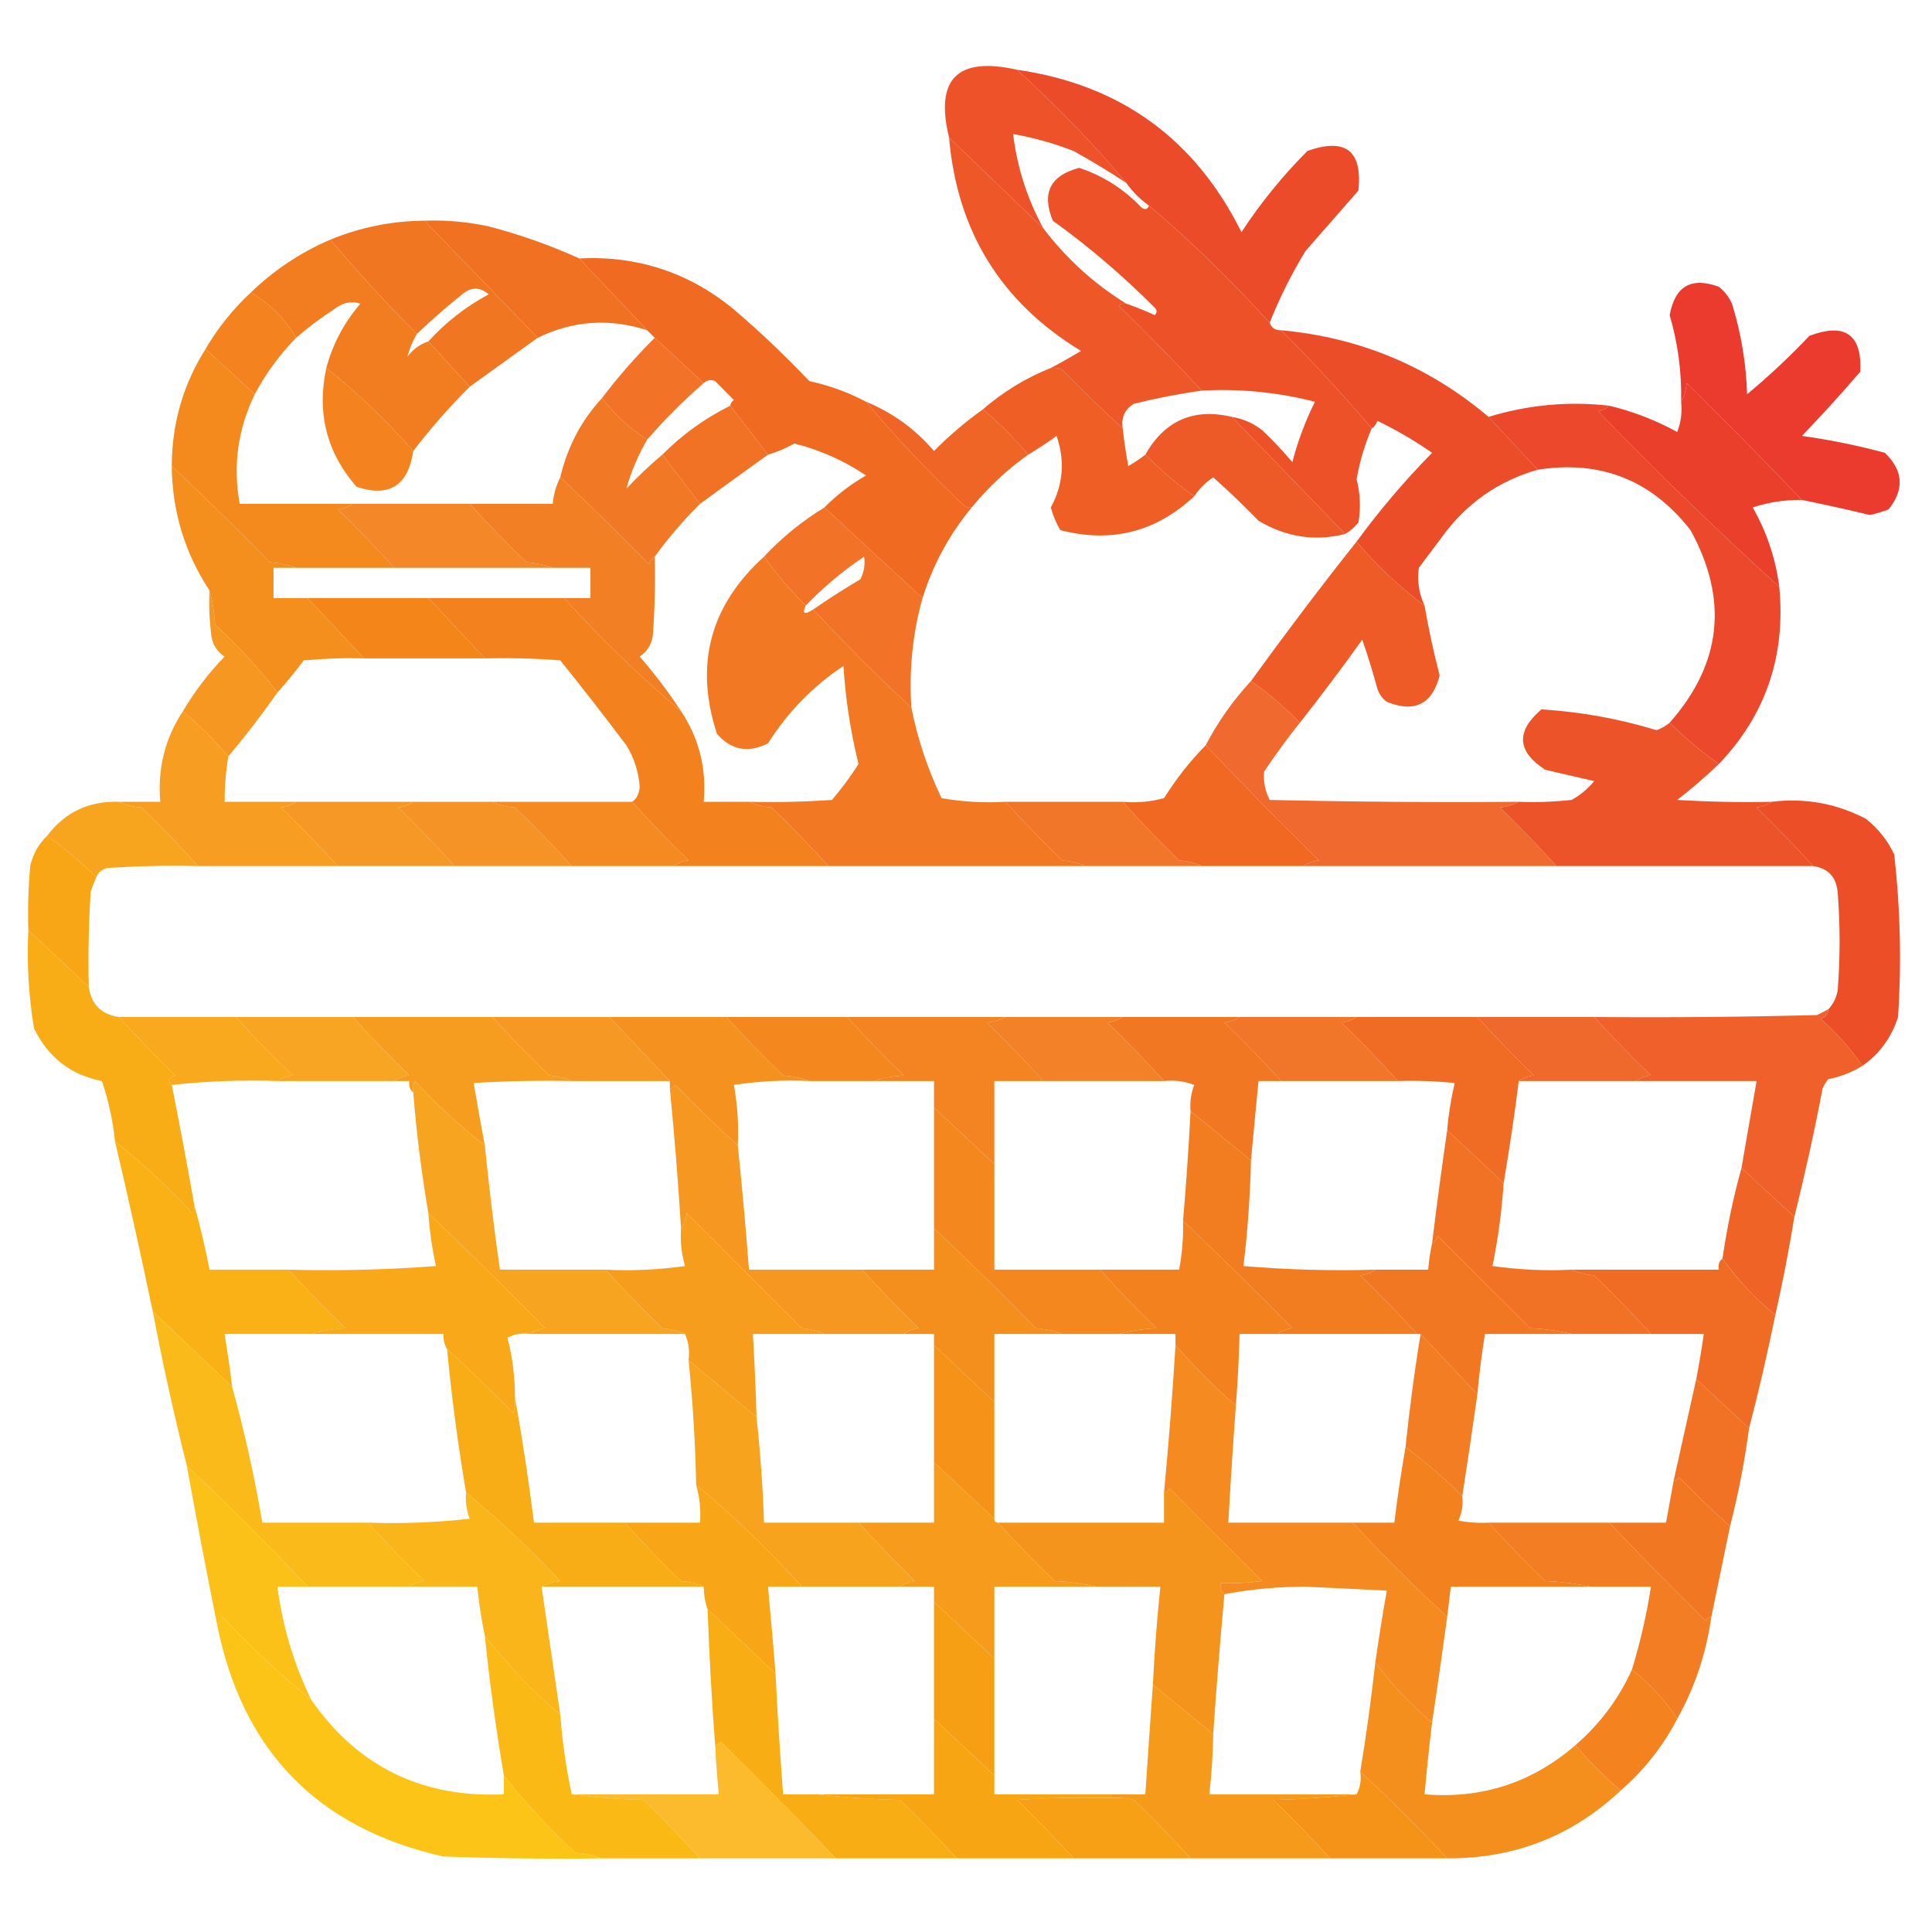 <?xml version="1.0" encoding="UTF-8"?>
<svg xmlns="http://www.w3.org/2000/svg" xmlns:xlink="http://www.w3.org/1999/xlink" width="50px" height="50px" viewBox="0 0 50 50" version="1.1">
<defs>
<filter id="alpha" filterUnits="objectBoundingBox" x="0%" y="0%" width="100%" height="100%">
  <feColorMatrix type="matrix" in="SourceGraphic" values="0 0 0 0 1 0 0 0 0 1 0 0 0 0 1 0 0 0 1 0"/>
</filter>
<mask id="mask0">
  <g filter="url(#alpha)">
<rect x="0" y="0" width="50" height="50" style="fill:rgb(0%,0%,0%);fill-opacity:0.973;stroke:none;"/>
  </g>
</mask>
<clipPath id="clip1">
  <rect x="0" y="0" width="50" height="50"/>
</clipPath>
<g id="surface5" clip-path="url(#clip1)">
<path style=" stroke:none;fill-rule:evenodd;fill:rgb(92.941%,30.588%,13.725%);fill-opacity:1;" d="M 26.32 1.805 C 27.359 2.75 28.301 3.727 29.148 4.734 C 28.711 4.445 28.254 4.168 27.781 3.906 C 27.273 3.711 26.754 3.562 26.219 3.469 C 26.324 4.336 26.586 5.148 27 5.906 C 26.188 5.125 25.375 4.344 24.562 3.562 C 24.191 2.043 24.777 1.457 26.32 1.805 Z M 26.32 1.805 "/>
</g>
<mask id="mask1">
  <g filter="url(#alpha)">
<rect x="0" y="0" width="50" height="50" style="fill:rgb(0%,0%,0%);fill-opacity:0.976;stroke:none;"/>
  </g>
</mask>
<clipPath id="clip2">
  <rect x="0" y="0" width="50" height="50"/>
</clipPath>
<g id="surface8" clip-path="url(#clip2)">
<path style=" stroke:none;fill-rule:evenodd;fill:rgb(92.549%,27.843%,14.118%);fill-opacity:1;" d="M 26.32 1.805 C 28.992 2.191 30.926 3.59 32.129 6.008 C 32.625 5.25 33.195 4.551 33.836 3.906 C 34.824 3.559 35.262 3.898 35.156 4.93 C 34.699 5.453 34.246 5.973 33.789 6.492 C 33.422 7.094 33.113 7.711 32.859 8.352 C 31.852 7.242 30.812 6.234 29.734 5.32 C 29.508 5.16 29.312 4.965 29.148 4.734 C 28.301 3.727 27.359 2.75 26.32 1.805 Z M 26.32 1.805 "/>
</g>
<mask id="mask2">
  <g filter="url(#alpha)">
<rect x="0" y="0" width="50" height="50" style="fill:rgb(0%,0%,0%);fill-opacity:0.976;stroke:none;"/>
  </g>
</mask>
<clipPath id="clip3">
  <rect x="0" y="0" width="50" height="50"/>
</clipPath>
<g id="surface11" clip-path="url(#clip3)">
<path style=" stroke:none;fill-rule:evenodd;fill:rgb(93.333%,32.549%,13.333%);fill-opacity:1;" d="M 24.562 3.562 C 25.375 4.344 26.188 5.125 27 5.906 C 27.594 6.691 28.312 7.344 29.148 7.859 C 29.078 7.848 29.012 7.863 28.953 7.91 C 29.691 8.629 30.406 9.363 31.102 10.109 C 30.512 10.191 29.926 10.305 29.344 10.449 C 29.109 10.594 29.012 10.805 29.055 11.086 C 28.52 10.598 28 10.094 27.492 9.57 C 27.398 9.523 27.301 9.508 27.195 9.523 C 27.457 9.387 27.715 9.238 27.977 9.082 C 25.91 7.828 24.77 5.988 24.562 3.562 Z M 24.562 3.562 "/>
</g>
<mask id="mask3">
  <g filter="url(#alpha)">
<rect x="0" y="0" width="50" height="50" style="fill:rgb(0%,0%,0%);fill-opacity:0.976;stroke:none;"/>
  </g>
</mask>
<clipPath id="clip4">
  <rect x="0" y="0" width="50" height="50"/>
</clipPath>
<g id="surface14" clip-path="url(#clip4)">
<path style=" stroke:none;fill-rule:evenodd;fill:rgb(92.941%,30.196%,13.725%);fill-opacity:1;" d="M 29.734 5.32 C 30.812 6.234 31.852 7.242 32.859 8.352 C 32.906 8.488 33.004 8.551 33.156 8.547 C 33.973 9.363 34.754 10.211 35.5 11.086 C 35.32 11.508 35.188 11.945 35.109 12.402 C 35.203 12.773 35.219 13.148 35.156 13.523 C 35.055 13.645 34.941 13.742 34.812 13.82 C 33.836 12.809 32.859 11.801 31.883 10.789 C 32.176 10.84 32.434 10.953 32.664 11.133 C 32.945 11.398 33.207 11.676 33.445 11.961 C 33.586 11.422 33.781 10.898 34.031 10.398 C 33.074 10.152 32.098 10.055 31.102 10.109 C 30.406 9.363 29.691 8.629 28.953 7.91 C 29.012 7.863 29.078 7.848 29.148 7.859 C 29.398 7.945 29.645 8.043 29.883 8.156 C 29.949 8.09 29.949 8.023 29.883 7.961 C 29.062 7.137 28.184 6.387 27.246 5.711 C 26.953 4.996 27.18 4.539 27.93 4.344 C 28.551 4.551 29.09 4.895 29.539 5.371 C 29.633 5.438 29.699 5.422 29.734 5.32 Z M 29.734 5.32 "/>
</g>
<mask id="mask4">
  <g filter="url(#alpha)">
<rect x="0" y="0" width="50" height="50" style="fill:rgb(0%,0%,0%);fill-opacity:0.973;stroke:none;"/>
  </g>
</mask>
<clipPath id="clip5">
  <rect x="0" y="0" width="50" height="50"/>
</clipPath>
<g id="surface17" clip-path="url(#clip5)">
<path style=" stroke:none;fill-rule:evenodd;fill:rgb(94.51%,45.098%,10.98%);fill-opacity:1;" d="M 10.984 5.711 C 11.961 6.723 12.938 7.73 13.914 8.742 C 13.332 9.16 12.746 9.582 12.156 10.008 C 11.801 9.617 11.441 9.227 11.086 8.836 C 11.531 8.344 12.051 7.938 12.648 7.617 C 12.418 7.422 12.191 7.422 11.961 7.617 C 11.555 7.941 11.164 8.285 10.789 8.641 C 10.004 7.855 9.254 7.043 8.547 6.203 C 9.324 5.883 10.137 5.719 10.984 5.711 Z M 10.984 5.711 "/>
</g>
<mask id="mask5">
  <g filter="url(#alpha)">
<rect x="0" y="0" width="50" height="50" style="fill:rgb(0%,0%,0%);fill-opacity:0.969;stroke:none;"/>
  </g>
</mask>
<clipPath id="clip6">
  <rect x="0" y="0" width="50" height="50"/>
</clipPath>
<g id="surface20" clip-path="url(#clip6)">
<path style=" stroke:none;fill-rule:evenodd;fill:rgb(94.51%,42.745%,11.373%);fill-opacity:1;" d="M 10.984 5.711 C 11.547 5.691 12.098 5.742 12.648 5.859 C 13.457 6.07 14.238 6.348 14.992 6.688 C 15.578 7.309 16.164 7.926 16.75 8.547 C 15.773 8.23 14.828 8.297 13.914 8.742 C 12.938 7.73 11.961 6.723 10.984 5.711 Z M 10.984 5.711 "/>
</g>
<mask id="mask6">
  <g filter="url(#alpha)">
<rect x="0" y="0" width="50" height="50" style="fill:rgb(0%,0%,0%);fill-opacity:0.969;stroke:none;"/>
  </g>
</mask>
<clipPath id="clip7">
  <rect x="0" y="0" width="50" height="50"/>
</clipPath>
<g id="surface23" clip-path="url(#clip7)">
<path style=" stroke:none;fill-rule:evenodd;fill:rgb(94.902%,47.451%,10.588%);fill-opacity:1;" d="M 8.547 6.203 C 9.254 7.043 10.004 7.855 10.789 8.641 C 10.676 8.836 10.594 9.031 10.547 9.227 C 10.688 9.039 10.867 8.91 11.086 8.836 C 11.441 9.227 11.801 9.617 12.156 10.008 C 11.629 10.535 11.141 11.09 10.695 11.672 C 10.004 10.883 9.254 10.168 8.445 9.523 C 8.613 8.898 8.906 8.348 9.328 7.859 C 9.086 7.781 8.859 7.832 8.641 8.008 C 8.297 8.23 7.973 8.473 7.664 8.742 C 7.375 8.25 6.984 7.859 6.492 7.57 C 7.09 6.992 7.773 6.535 8.547 6.203 Z M 8.547 6.203 "/>
</g>
<mask id="mask7">
  <g filter="url(#alpha)">
<rect x="0" y="0" width="50" height="50" style="fill:rgb(0%,0%,0%);fill-opacity:0.98;stroke:none;"/>
  </g>
</mask>
<clipPath id="clip8">
  <rect x="0" y="0" width="50" height="50"/>
</clipPath>
<g id="surface26" clip-path="url(#clip8)">
<path style=" stroke:none;fill-rule:evenodd;fill:rgb(94.118%,40.392%,11.765%);fill-opacity:1;" d="M 14.992 6.688 C 16.496 6.613 17.832 7.051 18.992 8.008 C 19.676 8.59 20.324 9.211 20.945 9.863 C 21.469 9.977 21.957 10.156 22.414 10.398 C 23.172 11.309 24.02 12.203 24.953 13.086 C 25.008 13.133 25.074 13.148 25.148 13.133 C 24.57 13.828 24.148 14.609 23.875 15.477 C 23.031 14.703 22.188 13.922 21.336 13.133 C 21.652 12.812 22.012 12.535 22.414 12.305 C 21.844 11.922 21.223 11.645 20.555 11.477 C 20.34 11.602 20.109 11.699 19.875 11.766 C 19.547 11.344 19.223 10.922 18.898 10.5 C 18.906 10.438 18.941 10.391 18.992 10.352 C 18.832 10.188 18.668 10.027 18.508 9.863 C 18.402 9.816 18.305 9.832 18.211 9.914 C 17.789 9.523 17.367 9.133 16.945 8.742 C 16.879 8.676 16.812 8.609 16.75 8.547 C 16.164 7.926 15.578 7.309 14.992 6.688 Z M 14.992 6.688 "/>
</g>
<mask id="mask8">
  <g filter="url(#alpha)">
<rect x="0" y="0" width="50" height="50" style="fill:rgb(0%,0%,0%);fill-opacity:0.961;stroke:none;"/>
  </g>
</mask>
<clipPath id="clip9">
  <rect x="0" y="0" width="50" height="50"/>
</clipPath>
<g id="surface29" clip-path="url(#clip9)">
<path style=" stroke:none;fill-rule:evenodd;fill:rgb(91.765%,20.392%,15.294%);fill-opacity:1;" d="M 46.633 12.938 C 45.656 11.918 44.664 10.91 43.652 9.914 C 43.633 10.098 43.586 10.258 43.508 10.398 C 43.523 9.637 43.426 8.887 43.211 8.156 C 43.348 7.402 43.773 7.16 44.484 7.422 C 44.633 7.539 44.746 7.688 44.824 7.859 C 45.059 8.625 45.191 9.406 45.215 10.203 C 45.781 9.734 46.316 9.23 46.828 8.691 C 47.75 8.344 48.188 8.656 48.145 9.617 C 47.656 10.188 47.152 10.742 46.633 11.281 C 47.355 11.383 48.07 11.527 48.781 11.719 C 49.258 12.18 49.289 12.668 48.875 13.184 C 48.719 13.242 48.555 13.293 48.391 13.328 C 47.793 13.184 47.207 13.055 46.633 12.938 Z M 46.633 12.938 "/>
</g>
<mask id="mask9">
  <g filter="url(#alpha)">
<rect x="0" y="0" width="50" height="50" style="fill:rgb(0%,0%,0%);fill-opacity:0.973;stroke:none;"/>
  </g>
</mask>
<clipPath id="clip10">
  <rect x="0" y="0" width="50" height="50"/>
</clipPath>
<g id="surface32" clip-path="url(#clip10)">
<path style=" stroke:none;fill-rule:evenodd;fill:rgb(95.294%,49.804%,10.196%);fill-opacity:1;" d="M 6.492 7.57 C 6.984 7.859 7.375 8.25 7.664 8.742 C 7.238 9.176 6.879 9.664 6.594 10.203 C 6.168 9.812 5.746 9.422 5.32 9.031 C 5.641 8.484 6.031 7.996 6.492 7.57 Z M 6.492 7.57 "/>
</g>
<mask id="mask10">
  <g filter="url(#alpha)">
<rect x="0" y="0" width="50" height="50" style="fill:rgb(0%,0%,0%);fill-opacity:0.973;stroke:none;"/>
  </g>
</mask>
<clipPath id="clip11">
  <rect x="0" y="0" width="50" height="50"/>
</clipPath>
<g id="surface35" clip-path="url(#clip11)">
<path style=" stroke:none;fill-rule:evenodd;fill:rgb(92.549%,28.627%,14.118%);fill-opacity:1;" d="M 33.156 8.547 C 35.195 8.734 36.984 9.484 38.523 10.789 C 38.949 11.246 39.371 11.703 39.797 12.156 C 38.77 12.449 37.938 13.035 37.305 13.914 C 37.109 14.176 36.914 14.438 36.719 14.695 C 36.672 15.039 36.723 15.363 36.867 15.672 C 36.219 15.191 35.633 14.637 35.109 14.016 C 35.703 13.207 36.352 12.441 37.062 11.719 C 36.613 11.406 36.141 11.129 35.645 10.891 C 35.617 10.977 35.57 11.043 35.5 11.086 C 34.754 10.211 33.973 9.363 33.156 8.547 Z M 33.156 8.547 "/>
</g>
<mask id="mask11">
  <g filter="url(#alpha)">
<rect x="0" y="0" width="50" height="50" style="fill:rgb(0%,0%,0%);fill-opacity:0.957;stroke:none;"/>
  </g>
</mask>
<clipPath id="clip12">
  <rect x="0" y="0" width="50" height="50"/>
</clipPath>
<g id="surface38" clip-path="url(#clip12)">
<path style=" stroke:none;fill-rule:evenodd;fill:rgb(94.51%,42.745%,11.373%);fill-opacity:1;" d="M 16.945 8.742 C 17.367 9.133 17.789 9.523 18.211 9.914 C 17.691 10.367 17.203 10.855 16.75 11.375 C 16.297 11.09 15.906 10.73 15.578 10.305 C 15.996 9.754 16.453 9.23 16.945 8.742 Z M 16.945 8.742 "/>
</g>
<mask id="mask12">
  <g filter="url(#alpha)">
<rect x="0" y="0" width="50" height="50" style="fill:rgb(0%,0%,0%);fill-opacity:0.973;stroke:none;"/>
  </g>
</mask>
<clipPath id="clip13">
  <rect x="0" y="0" width="50" height="50"/>
</clipPath>
<g id="surface41" clip-path="url(#clip13)">
<path style=" stroke:none;fill-rule:evenodd;fill:rgb(95.294%,49.804%,10.196%);fill-opacity:1;" d="M 8.445 9.523 C 9.254 10.168 10.004 10.883 10.695 11.672 C 10.562 12.57 10.074 12.879 9.227 12.598 C 8.453 11.711 8.195 10.684 8.445 9.523 Z M 8.445 9.523 "/>
</g>
<mask id="mask13">
  <g filter="url(#alpha)">
<rect x="0" y="0" width="50" height="50" style="fill:rgb(0%,0%,0%);fill-opacity:0.976;stroke:none;"/>
  </g>
</mask>
<clipPath id="clip14">
  <rect x="0" y="0" width="50" height="50"/>
</clipPath>
<g id="surface44" clip-path="url(#clip14)">
<path style=" stroke:none;fill-rule:evenodd;fill:rgb(93.333%,35.294%,12.549%);fill-opacity:1;" d="M 27.195 9.523 C 27.301 9.508 27.398 9.523 27.492 9.57 C 28 10.094 28.52 10.598 29.055 11.086 C 29.09 11.41 29.141 11.734 29.199 12.062 C 29.355 11.973 29.504 11.875 29.641 11.766 C 30.035 12.164 30.457 12.523 30.906 12.844 C 29.914 13.77 28.758 14.062 27.441 13.719 C 27.332 13.535 27.25 13.34 27.195 13.133 C 27.516 12.543 27.566 11.922 27.344 11.281 C 27.105 11.457 26.859 11.617 26.609 11.766 C 26.254 11.344 25.863 10.953 25.438 10.594 C 25.961 10.141 26.547 9.781 27.195 9.523 Z M 27.195 9.523 "/>
</g>
<mask id="mask14">
  <g filter="url(#alpha)">
<rect x="0" y="0" width="50" height="50" style="fill:rgb(0%,0%,0%);fill-opacity:0.973;stroke:none;"/>
  </g>
</mask>
<clipPath id="clip15">
  <rect x="0" y="0" width="50" height="50"/>
</clipPath>
<g id="surface47" clip-path="url(#clip15)">
<path style=" stroke:none;fill-rule:evenodd;fill:rgb(95.686%,52.549%,9.804%);fill-opacity:1;" d="M 5.32 9.031 C 5.746 9.422 6.168 9.812 6.594 10.203 C 6.156 11.105 6.023 12.047 6.203 13.039 C 7.18 13.039 8.156 13.039 9.133 13.039 C 9.023 13.113 8.891 13.164 8.742 13.184 C 9.25 13.676 9.738 14.18 10.203 14.695 C 9.359 14.695 8.512 14.695 7.664 14.695 C 7.457 14.617 7.23 14.57 6.984 14.551 C 6.148 13.699 5.301 12.871 4.445 12.062 C 4.449 10.957 4.742 9.949 5.32 9.031 Z M 5.32 9.031 "/>
</g>
<mask id="mask15">
  <g filter="url(#alpha)">
<rect x="0" y="0" width="50" height="50" style="fill:rgb(0%,0%,0%);fill-opacity:0.976;stroke:none;"/>
  </g>
</mask>
<clipPath id="clip16">
  <rect x="0" y="0" width="50" height="50"/>
</clipPath>
<g id="surface50" clip-path="url(#clip16)">
<path style=" stroke:none;fill-rule:evenodd;fill:rgb(91.765%,23.137%,14.902%);fill-opacity:1;" d="M 46.633 12.938 C 46.195 12.934 45.773 12.996 45.359 13.133 C 45.727 13.773 45.953 14.457 46.047 15.188 C 44.441 13.73 42.879 12.215 41.359 10.645 C 41.477 10.621 41.574 10.574 41.648 10.5 C 42.262 10.648 42.848 10.875 43.406 11.18 C 43.504 10.93 43.535 10.668 43.508 10.398 C 43.586 10.258 43.633 10.098 43.652 9.914 C 44.664 10.91 45.656 11.918 46.633 12.938 Z M 46.633 12.938 "/>
</g>
<mask id="mask16">
  <g filter="url(#alpha)">
<rect x="0" y="0" width="50" height="50" style="fill:rgb(0%,0%,0%);fill-opacity:0.961;stroke:none;"/>
  </g>
</mask>
<clipPath id="clip17">
  <rect x="0" y="0" width="50" height="50"/>
</clipPath>
<g id="surface53" clip-path="url(#clip17)">
<path style=" stroke:none;fill-rule:evenodd;fill:rgb(94.51%,45.098%,10.98%);fill-opacity:1;" d="M 15.578 10.305 C 15.906 10.73 16.297 11.09 16.75 11.375 C 16.512 11.785 16.332 12.207 16.211 12.648 C 16.508 12.332 16.816 12.039 17.141 11.766 C 17.465 12.191 17.789 12.613 18.117 13.039 C 17.688 13.465 17.297 13.918 16.945 14.406 C 16.871 14.445 16.824 14.512 16.797 14.602 C 16.043 13.832 15.281 13.082 14.5 12.352 C 14.684 11.57 15.039 10.887 15.578 10.305 Z M 15.578 10.305 "/>
</g>
<mask id="mask17">
  <g filter="url(#alpha)">
<rect x="0" y="0" width="50" height="50" style="fill:rgb(0%,0%,0%);fill-opacity:0.969;stroke:none;"/>
  </g>
</mask>
<clipPath id="clip18">
  <rect x="0" y="0" width="50" height="50"/>
</clipPath>
<g id="surface56" clip-path="url(#clip18)">
<path style=" stroke:none;fill-rule:evenodd;fill:rgb(93.725%,38.039%,12.157%);fill-opacity:1;" d="M 22.414 10.398 C 23.098 10.68 23.684 11.102 24.172 11.672 C 24.566 11.273 24.988 10.914 25.438 10.594 C 25.863 10.953 26.254 11.344 26.609 11.766 C 26.062 12.156 25.574 12.609 25.148 13.133 C 25.074 13.148 25.008 13.133 24.953 13.086 C 24.02 12.203 23.172 11.309 22.414 10.398 Z M 22.414 10.398 "/>
</g>
<mask id="mask18">
  <g filter="url(#alpha)">
<rect x="0" y="0" width="50" height="50" style="fill:rgb(0%,0%,0%);fill-opacity:0.965;stroke:none;"/>
  </g>
</mask>
<clipPath id="clip19">
  <rect x="0" y="0" width="50" height="50"/>
</clipPath>
<g id="surface59" clip-path="url(#clip19)">
<path style=" stroke:none;fill-rule:evenodd;fill:rgb(92.157%,25.882%,14.51%);fill-opacity:1;" d="M 41.648 10.5 C 41.574 10.574 41.477 10.621 41.359 10.645 C 42.879 12.215 44.441 13.73 46.047 15.188 C 46.219 16.969 45.699 18.5 44.484 19.773 C 44.031 19.457 43.609 19.098 43.211 18.703 C 44.559 17.176 44.738 15.516 43.75 13.719 C 42.738 12.422 41.418 11.902 39.797 12.156 C 39.371 11.703 38.949 11.246 38.523 10.789 C 39.547 10.477 40.59 10.379 41.648 10.5 Z M 41.648 10.5 "/>
</g>
<mask id="mask19">
  <g filter="url(#alpha)">
<rect x="0" y="0" width="50" height="50" style="fill:rgb(0%,0%,0%);fill-opacity:0.965;stroke:none;"/>
  </g>
</mask>
<clipPath id="clip20">
  <rect x="0" y="0" width="50" height="50"/>
</clipPath>
<g id="surface62" clip-path="url(#clip20)">
<path style=" stroke:none;fill-rule:evenodd;fill:rgb(94.51%,42.745%,11.373%);fill-opacity:1;" d="M 18.898 10.5 C 19.223 10.922 19.547 11.344 19.875 11.766 C 19.289 12.188 18.703 12.609 18.117 13.039 C 17.789 12.613 17.465 12.191 17.141 11.766 C 17.656 11.25 18.242 10.824 18.898 10.5 Z M 18.898 10.5 "/>
</g>
<mask id="mask20">
  <g filter="url(#alpha)">
<rect x="0" y="0" width="50" height="50" style="fill:rgb(0%,0%,0%);fill-opacity:0.969;stroke:none;"/>
  </g>
</mask>
<clipPath id="clip21">
  <rect x="0" y="0" width="50" height="50"/>
</clipPath>
<g id="surface65" clip-path="url(#clip21)">
<path style=" stroke:none;fill-rule:evenodd;fill:rgb(93.333%,32.941%,13.333%);fill-opacity:1;" d="M 31.883 10.789 C 32.859 11.801 33.836 12.809 34.812 13.82 C 34.031 14.016 33.281 13.902 32.57 13.477 C 32.191 13.086 31.801 12.711 31.398 12.352 C 31.195 12.488 31.035 12.652 30.906 12.844 C 30.457 12.523 30.035 12.164 29.641 11.766 C 30.141 10.883 30.891 10.555 31.883 10.789 Z M 31.883 10.789 "/>
</g>
<mask id="mask21">
  <g filter="url(#alpha)">
<rect x="0" y="0" width="50" height="50" style="fill:rgb(0%,0%,0%);fill-opacity:0.957;stroke:none;"/>
  </g>
</mask>
<clipPath id="clip22">
  <rect x="0" y="0" width="50" height="50"/>
</clipPath>
<g id="surface68" clip-path="url(#clip22)">
<path style=" stroke:none;fill-rule:evenodd;fill:rgb(94.902%,47.451%,10.588%);fill-opacity:1;" d="M 14.5 12.352 C 15.281 13.082 16.043 13.832 16.797 14.602 C 16.824 14.512 16.871 14.445 16.945 14.406 C 16.961 15.09 16.945 15.773 16.895 16.453 C 16.859 16.684 16.746 16.863 16.555 16.992 C 16.945 17.441 17.305 17.914 17.625 18.406 C 16.559 17.504 15.547 16.527 14.602 15.477 C 14.828 15.477 15.055 15.477 15.281 15.477 C 15.281 15.219 15.281 14.957 15.281 14.695 C 14.957 14.695 14.633 14.695 14.305 14.695 C 14.098 14.617 13.871 14.57 13.625 14.551 C 13.113 14.059 12.625 13.555 12.156 13.039 C 12.875 13.039 13.59 13.039 14.305 13.039 C 14.328 12.785 14.395 12.559 14.5 12.352 Z M 14.5 12.352 "/>
</g>
<mask id="mask22">
  <g filter="url(#alpha)">
<rect x="0" y="0" width="50" height="50" style="fill:rgb(0%,0%,0%);fill-opacity:0.984;stroke:none;"/>
  </g>
</mask>
<clipPath id="clip23">
  <rect x="0" y="0" width="50" height="50"/>
</clipPath>
<g id="surface71" clip-path="url(#clip23)">
<path style=" stroke:none;fill-rule:evenodd;fill:rgb(95.686%,54.902%,9.412%);fill-opacity:1;" d="M 4.445 12.062 C 5.301 12.871 6.148 13.699 6.984 14.551 C 7.23 14.57 7.457 14.617 7.664 14.695 C 7.469 14.695 7.273 14.695 7.078 14.695 C 7.078 14.957 7.078 15.219 7.078 15.477 C 7.375 15.477 7.664 15.477 7.961 15.477 C 8.445 16 8.938 16.52 9.422 17.039 C 8.902 17.023 8.383 17.043 7.859 17.09 C 7.645 17.383 7.414 17.66 7.18 17.922 C 6.699 17.293 6.16 16.707 5.566 16.164 C 5.547 15.852 5.5 15.559 5.422 15.281 C 4.781 14.309 4.457 13.234 4.445 12.062 Z M 4.445 12.062 "/>
</g>
<mask id="mask23">
  <g filter="url(#alpha)">
<rect x="0" y="0" width="50" height="50" style="fill:rgb(0%,0%,0%);fill-opacity:0.933;stroke:none;"/>
  </g>
</mask>
<clipPath id="clip24">
  <rect x="0" y="0" width="50" height="50"/>
</clipPath>
<g id="surface74" clip-path="url(#clip24)">
<path style=" stroke:none;fill-rule:evenodd;fill:rgb(95.294%,49.804%,10.196%);fill-opacity:1;" d="M 9.133 13.039 C 10.141 13.039 11.148 13.039 12.156 13.039 C 12.625 13.555 13.113 14.059 13.625 14.551 C 13.871 14.57 14.098 14.617 14.305 14.695 C 12.938 14.695 11.57 14.695 10.203 14.695 C 9.738 14.18 9.25 13.676 8.742 13.184 C 8.891 13.164 9.023 13.113 9.133 13.039 Z M 9.133 13.039 "/>
</g>
<mask id="mask24">
  <g filter="url(#alpha)">
<rect x="0" y="0" width="50" height="50" style="fill:rgb(0%,0%,0%);fill-opacity:0.969;stroke:none;"/>
  </g>
</mask>
<clipPath id="clip25">
  <rect x="0" y="0" width="50" height="50"/>
</clipPath>
<g id="surface77" clip-path="url(#clip25)">
<path style=" stroke:none;fill-rule:evenodd;fill:rgb(93.333%,33.725%,12.941%);fill-opacity:1;" d="M 35.109 14.016 C 35.633 14.637 36.219 15.191 36.867 15.672 C 36.973 16.281 37.102 16.883 37.258 17.48 C 37.066 18.227 36.609 18.453 35.891 18.164 C 35.77 18.074 35.691 17.961 35.645 17.82 C 35.527 17.387 35.398 16.965 35.254 16.555 C 34.734 17.285 34.195 18 33.641 18.703 C 33.219 18.273 32.797 17.914 32.375 17.625 C 33.262 16.402 34.172 15.195 35.109 14.016 Z M 35.109 14.016 "/>
</g>
<mask id="mask25">
  <g filter="url(#alpha)">
<rect x="0" y="0" width="50" height="50" style="fill:rgb(0%,0%,0%);fill-opacity:0.957;stroke:none;"/>
  </g>
</mask>
<clipPath id="clip26">
  <rect x="0" y="0" width="50" height="50"/>
</clipPath>
<g id="surface80" clip-path="url(#clip26)">
<path style=" stroke:none;fill-rule:evenodd;fill:rgb(94.51%,42.745%,11.373%);fill-opacity:1;" d="M 21.336 13.133 C 22.188 13.922 23.031 14.703 23.875 15.477 C 23.617 16.398 23.523 17.344 23.586 18.312 C 22.703 17.496 21.859 16.648 21.047 15.773 C 21.438 15.5 21.844 15.242 22.266 14.992 C 22.363 14.801 22.395 14.605 22.363 14.406 C 21.812 14.773 21.309 15.199 20.852 15.672 C 20.453 15.277 20.094 14.855 19.773 14.406 C 20.238 13.906 20.762 13.484 21.336 13.133 Z M 21.336 13.133 "/>
</g>
<mask id="mask26">
  <g filter="url(#alpha)">
<rect x="0" y="0" width="50" height="50" style="fill:rgb(0%,0%,0%);fill-opacity:0.965;stroke:none;"/>
  </g>
</mask>
<clipPath id="clip27">
  <rect x="0" y="0" width="50" height="50"/>
</clipPath>
<g id="surface83" clip-path="url(#clip27)">
<path style=" stroke:none;fill-rule:evenodd;fill:rgb(94.902%,45.49%,10.98%);fill-opacity:1;" d="M 19.773 14.406 C 20.094 14.855 20.453 15.277 20.852 15.672 C 20.75 15.887 20.816 15.918 21.047 15.773 C 21.859 16.648 22.703 17.496 23.586 18.312 C 23.746 19.121 24.008 19.902 24.367 20.656 C 24.914 20.75 25.469 20.785 26.023 20.75 C 26.492 21.27 26.98 21.773 27.492 22.266 C 27.707 22.285 27.902 22.332 28.078 22.414 C 25.863 22.414 23.648 22.414 21.438 22.414 C 20.969 21.895 20.48 21.391 19.969 20.898 C 19.754 20.879 19.559 20.832 19.383 20.75 C 20.102 20.77 20.816 20.75 21.531 20.703 C 21.781 20.406 22.012 20.098 22.219 19.773 C 22.012 18.941 21.883 18.094 21.828 17.234 C 21.031 17.766 20.383 18.434 19.875 19.238 C 19.363 19.496 18.922 19.414 18.555 18.992 C 17.969 17.203 18.375 15.672 19.773 14.406 Z M 19.773 14.406 "/>
</g>
<mask id="mask27">
  <g filter="url(#alpha)">
<rect x="0" y="0" width="50" height="50" style="fill:rgb(0%,0%,0%);fill-opacity:0.98;stroke:none;"/>
  </g>
</mask>
<clipPath id="clip28">
  <rect x="0" y="0" width="50" height="50"/>
</clipPath>
<g id="surface86" clip-path="url(#clip28)">
<path style=" stroke:none;fill-rule:evenodd;fill:rgb(95.294%,49.804%,10.196%);fill-opacity:1;" d="M 11.086 15.477 C 12.258 15.477 13.43 15.477 14.602 15.477 C 15.547 16.527 16.559 17.504 17.625 18.406 C 18.094 19.109 18.289 19.891 18.211 20.75 C 18.602 20.75 18.992 20.75 19.383 20.75 C 19.559 20.832 19.754 20.879 19.969 20.898 C 20.48 21.391 20.969 21.895 21.438 22.414 C 20.102 22.414 18.766 22.414 17.43 22.414 C 17.539 22.336 17.672 22.285 17.82 22.266 C 17.312 21.773 16.824 21.27 16.359 20.75 C 16.48 20.672 16.543 20.539 16.555 20.359 C 16.527 19.977 16.414 19.617 16.211 19.289 C 15.652 18.547 15.082 17.812 14.5 17.09 C 13.852 17.039 13.199 17.023 12.547 17.039 C 12.062 16.52 11.57 16 11.086 15.477 Z M 11.086 15.477 "/>
</g>
<mask id="mask28">
  <g filter="url(#alpha)">
<rect x="0" y="0" width="50" height="50" style="fill:rgb(0%,0%,0%);fill-opacity:0.957;stroke:none;"/>
  </g>
</mask>
<clipPath id="clip29">
  <rect x="0" y="0" width="50" height="50"/>
</clipPath>
<g id="surface89" clip-path="url(#clip29)">
<path style=" stroke:none;fill-rule:evenodd;fill:rgb(96.078%,57.255%,9.02%);fill-opacity:1;" d="M 5.422 15.281 C 5.5 15.559 5.547 15.852 5.566 16.164 C 6.16 16.707 6.699 17.293 7.18 17.922 C 6.777 18.496 6.355 19.047 5.906 19.578 C 5.551 19.156 5.16 18.766 4.734 18.406 C 5.035 17.895 5.395 17.426 5.812 16.992 C 5.617 16.863 5.504 16.684 5.469 16.453 C 5.422 16.066 5.402 15.676 5.422 15.281 Z M 5.422 15.281 "/>
</g>
<mask id="mask29">
  <g filter="url(#alpha)">
<rect x="0" y="0" width="50" height="50" style="fill:rgb(0%,0%,0%);fill-opacity:0.976;stroke:none;"/>
  </g>
</mask>
<clipPath id="clip30">
  <rect x="0" y="0" width="50" height="50"/>
</clipPath>
<g id="surface92" clip-path="url(#clip30)">
<path style=" stroke:none;fill-rule:evenodd;fill:rgb(92.941%,30.98%,13.725%);fill-opacity:1;" d="M 43.211 18.703 C 43.609 19.098 44.031 19.457 44.484 19.773 C 44.145 20.098 43.785 20.406 43.406 20.703 C 44.223 20.75 45.035 20.77 45.852 20.75 C 45.742 20.828 45.609 20.879 45.461 20.898 C 45.969 21.391 46.457 21.895 46.922 22.414 C 44.711 22.414 42.496 22.414 40.281 22.414 C 39.816 21.895 39.328 21.391 38.82 20.898 C 39.004 20.879 39.164 20.832 39.305 20.75 C 39.762 20.77 40.219 20.75 40.672 20.703 C 40.898 20.578 41.094 20.414 41.258 20.215 C 40.836 20.117 40.414 20.02 39.992 19.922 C 39.258 19.449 39.227 18.93 39.891 18.359 C 40.902 18.422 41.895 18.598 42.871 18.898 C 43 18.852 43.113 18.785 43.211 18.703 Z M 43.211 18.703 "/>
</g>
<mask id="mask30">
  <g filter="url(#alpha)">
<rect x="0" y="0" width="50" height="50" style="fill:rgb(0%,0%,0%);fill-opacity:0.949;stroke:none;"/>
  </g>
</mask>
<clipPath id="clip31">
  <rect x="0" y="0" width="50" height="50"/>
</clipPath>
<g id="surface95" clip-path="url(#clip31)">
<path style=" stroke:none;fill-rule:evenodd;fill:rgb(96.471%,59.608%,8.627%);fill-opacity:1;" d="M 4.734 18.406 C 5.16 18.766 5.551 19.156 5.906 19.578 C 5.844 19.969 5.812 20.359 5.812 20.75 C 6.43 20.75 7.047 20.75 7.664 20.75 C 7.559 20.828 7.426 20.879 7.273 20.898 C 7.785 21.391 8.273 21.895 8.742 22.414 C 7.535 22.414 6.332 22.414 5.125 22.414 C 4.66 21.895 4.172 21.391 3.664 20.898 C 3.445 20.879 3.25 20.832 3.078 20.75 C 3.434 20.75 3.793 20.75 4.148 20.75 C 4.074 19.891 4.27 19.109 4.734 18.406 Z M 4.734 18.406 "/>
</g>
<mask id="mask31">
  <g filter="url(#alpha)">
<rect x="0" y="0" width="50" height="50" style="fill:rgb(0%,0%,0%);fill-opacity:0.984;stroke:none;"/>
  </g>
</mask>
<clipPath id="clip32">
  <rect x="0" y="0" width="50" height="50"/>
</clipPath>
<g id="surface98" clip-path="url(#clip32)">
<path style=" stroke:none;fill-rule:evenodd;fill:rgb(94.118%,40%,11.765%);fill-opacity:1;" d="M 31.203 19.289 C 32.156 20.293 33.133 21.285 34.133 22.266 C 33.98 22.285 33.848 22.336 33.742 22.414 C 32.859 22.414 31.984 22.414 31.102 22.414 C 30.93 22.332 30.734 22.285 30.516 22.266 C 30.008 21.773 29.52 21.27 29.055 20.75 C 29.418 20.785 29.773 20.75 30.125 20.656 C 30.441 20.156 30.797 19.699 31.203 19.289 Z M 31.203 19.289 "/>
</g>
<mask id="mask32">
  <g filter="url(#alpha)">
<rect x="0" y="0" width="50" height="50" style="fill:rgb(0%,0%,0%);fill-opacity:0.953;stroke:none;"/>
  </g>
</mask>
<clipPath id="clip33">
  <rect x="0" y="0" width="50" height="50"/>
</clipPath>
<g id="surface101" clip-path="url(#clip33)">
<path style=" stroke:none;fill-rule:evenodd;fill:rgb(96.863%,62.353%,7.843%);fill-opacity:1;" d="M 3.078 20.75 C 3.25 20.832 3.445 20.879 3.664 20.898 C 4.172 21.391 4.66 21.895 5.125 22.414 C 4.344 22.395 3.562 22.414 2.781 22.461 C 2.641 22.496 2.543 22.578 2.492 22.703 C 2.094 22.309 1.672 21.949 1.219 21.633 C 1.68 21.02 2.297 20.727 3.078 20.75 Z M 3.078 20.75 "/>
</g>
<mask id="mask33">
  <g filter="url(#alpha)">
<rect x="0" y="0" width="50" height="50" style="fill:rgb(0%,0%,0%);fill-opacity:0.941;stroke:none;"/>
  </g>
</mask>
<clipPath id="clip34">
  <rect x="0" y="0" width="50" height="50"/>
</clipPath>
<g id="surface104" clip-path="url(#clip34)">
<path style=" stroke:none;fill-rule:evenodd;fill:rgb(96.078%,57.255%,9.02%);fill-opacity:1;" d="M 7.664 20.75 C 8.676 20.75 9.684 20.75 10.695 20.75 C 10.586 20.828 10.453 20.879 10.305 20.898 C 10.812 21.391 11.301 21.895 11.766 22.414 C 10.758 22.414 9.75 22.414 8.742 22.414 C 8.273 21.895 7.785 21.391 7.273 20.898 C 7.426 20.879 7.559 20.828 7.664 20.75 Z M 7.664 20.75 "/>
</g>
<mask id="mask34">
  <g filter="url(#alpha)">
<rect x="0" y="0" width="50" height="50" style="fill:rgb(0%,0%,0%);fill-opacity:0.941;stroke:none;"/>
  </g>
</mask>
<clipPath id="clip35">
  <rect x="0" y="0" width="50" height="50"/>
</clipPath>
<g id="surface107" clip-path="url(#clip35)">
<path style=" stroke:none;fill-rule:evenodd;fill:rgb(95.686%,54.902%,9.412%);fill-opacity:1;" d="M 10.695 20.75 C 11.375 20.75 12.062 20.75 12.742 20.75 C 12.918 20.832 13.113 20.879 13.328 20.898 C 13.84 21.391 14.328 21.895 14.797 22.414 C 13.785 22.414 12.777 22.414 11.766 22.414 C 11.301 21.895 10.812 21.391 10.305 20.898 C 10.453 20.879 10.586 20.828 10.695 20.75 Z M 10.695 20.75 "/>
</g>
<mask id="mask35">
  <g filter="url(#alpha)">
<rect x="0" y="0" width="50" height="50" style="fill:rgb(0%,0%,0%);fill-opacity:0.961;stroke:none;"/>
  </g>
</mask>
<clipPath id="clip36">
  <rect x="0" y="0" width="50" height="50"/>
</clipPath>
<g id="surface110" clip-path="url(#clip36)">
<path style=" stroke:none;fill-rule:evenodd;fill:rgb(95.686%,52.549%,9.804%);fill-opacity:1;" d="M 12.742 20.75 C 13.949 20.75 15.152 20.75 16.359 20.75 C 16.824 21.27 17.312 21.773 17.82 22.266 C 17.672 22.285 17.539 22.336 17.43 22.414 C 16.555 22.414 15.672 22.414 14.797 22.414 C 14.328 21.895 13.84 21.391 13.328 20.898 C 13.113 20.879 12.918 20.832 12.742 20.75 Z M 12.742 20.75 "/>
</g>
<mask id="mask36">
  <g filter="url(#alpha)">
<rect x="0" y="0" width="50" height="50" style="fill:rgb(0%,0%,0%);fill-opacity:0.941;stroke:none;"/>
  </g>
</mask>
<clipPath id="clip37">
  <rect x="0" y="0" width="50" height="50"/>
</clipPath>
<g id="surface113" clip-path="url(#clip37)">
<path style=" stroke:none;fill-rule:evenodd;fill:rgb(94.118%,42.745%,11.373%);fill-opacity:1;" d="M 26.023 20.75 C 27.035 20.75 28.043 20.75 29.055 20.75 C 29.52 21.27 30.008 21.773 30.516 22.266 C 30.734 22.285 30.93 22.332 31.102 22.414 C 30.094 22.414 29.086 22.414 28.078 22.414 C 27.902 22.332 27.707 22.285 27.492 22.266 C 26.98 21.773 26.492 21.27 26.023 20.75 Z M 26.023 20.75 "/>
</g>
<mask id="mask37">
  <g filter="url(#alpha)">
<rect x="0" y="0" width="50" height="50" style="fill:rgb(0%,0%,0%);fill-opacity:0.933;stroke:none;"/>
  </g>
</mask>
<clipPath id="clip38">
  <rect x="0" y="0" width="50" height="50"/>
</clipPath>
<g id="surface116" clip-path="url(#clip38)">
<path style=" stroke:none;fill-rule:evenodd;fill:rgb(93.725%,36.863%,12.549%);fill-opacity:1;" d="M 32.375 17.625 C 32.797 17.914 33.219 18.273 33.641 18.703 C 33.316 19.109 33.008 19.531 32.715 19.969 C 32.691 20.227 32.742 20.469 32.859 20.703 C 35.008 20.75 37.156 20.77 39.305 20.75 C 39.164 20.832 39.004 20.879 38.82 20.898 C 39.328 21.391 39.816 21.895 40.281 22.414 C 38.102 22.414 35.922 22.414 33.742 22.414 C 33.848 22.336 33.98 22.285 34.133 22.266 C 33.133 21.285 32.156 20.293 31.203 19.289 C 31.52 18.68 31.91 18.129 32.375 17.625 Z M 32.375 17.625 "/>
</g>
<mask id="mask38">
  <g filter="url(#alpha)">
<rect x="0" y="0" width="50" height="50" style="fill:rgb(0%,0%,0%);fill-opacity:0.973;stroke:none;"/>
  </g>
</mask>
<clipPath id="clip39">
  <rect x="0" y="0" width="50" height="50"/>
</clipPath>
<g id="surface119" clip-path="url(#clip39)">
<path style=" stroke:none;fill-rule:evenodd;fill:rgb(92.549%,29.02%,13.725%);fill-opacity:1;" d="M 45.852 20.75 C 46.715 20.645 47.527 20.793 48.289 21.191 C 48.609 21.445 48.855 21.754 49.023 22.117 C 49.18 23.512 49.215 24.91 49.121 26.32 C 48.953 26.848 48.645 27.273 48.195 27.586 C 47.895 27.141 47.535 26.734 47.117 26.367 C 47.242 26.328 47.309 26.246 47.312 26.125 C 47.441 25.992 47.523 25.828 47.559 25.633 C 47.625 24.789 47.625 23.941 47.559 23.094 C 47.523 22.695 47.312 22.469 46.922 22.414 C 46.457 21.895 45.969 21.391 45.461 20.898 C 45.609 20.879 45.742 20.828 45.852 20.75 Z M 45.852 20.75 "/>
</g>
<mask id="mask39">
  <g filter="url(#alpha)">
<rect x="0" y="0" width="50" height="50" style="fill:rgb(0%,0%,0%);fill-opacity:0.988;stroke:none;"/>
  </g>
</mask>
<clipPath id="clip40">
  <rect x="0" y="0" width="50" height="50"/>
</clipPath>
<g id="surface122" clip-path="url(#clip40)">
<path style=" stroke:none;fill-rule:evenodd;fill:rgb(97.255%,64.706%,7.451%);fill-opacity:1;" d="M 1.219 21.633 C 1.672 21.949 2.094 22.309 2.492 22.703 C 2.434 22.828 2.383 22.957 2.344 23.094 C 2.297 23.91 2.277 24.723 2.297 25.539 C 1.773 25.047 1.254 24.562 0.734 24.07 C 0.715 23.52 0.734 22.965 0.781 22.414 C 0.855 22.102 1 21.84 1.219 21.633 Z M 1.219 21.633 "/>
</g>
<mask id="mask40">
  <g filter="url(#alpha)">
<rect x="0" y="0" width="50" height="50" style="fill:rgb(0%,0%,0%);fill-opacity:0.984;stroke:none;"/>
  </g>
</mask>
<clipPath id="clip41">
  <rect x="0" y="0" width="50" height="50"/>
</clipPath>
<g id="surface125" clip-path="url(#clip41)">
<path style=" stroke:none;fill-rule:evenodd;fill:rgb(97.255%,67.059%,7.059%);fill-opacity:1;" d="M 0.734 24.07 C 1.254 24.562 1.773 25.047 2.297 25.539 C 2.359 25.992 2.621 26.254 3.078 26.32 C 3.543 26.836 4.031 27.34 4.539 27.832 C 4.359 27.891 4.328 27.973 4.445 28.078 C 4.652 29.117 4.848 30.156 5.031 31.203 C 5.043 31.273 5.027 31.34 4.98 31.398 C 4.352 30.719 3.688 30.102 2.977 29.539 C 2.922 29.008 2.809 28.484 2.637 27.977 C 1.824 27.816 1.238 27.359 0.879 26.609 C 0.742 25.773 0.691 24.926 0.734 24.07 Z M 0.734 24.07 "/>
</g>
<mask id="mask41">
  <g filter="url(#alpha)">
<rect x="0" y="0" width="50" height="50" style="fill:rgb(0%,0%,0%);fill-opacity:0.957;stroke:none;"/>
  </g>
</mask>
<clipPath id="clip42">
  <rect x="0" y="0" width="50" height="50"/>
</clipPath>
<g id="surface128" clip-path="url(#clip42)">
<path style=" stroke:none;fill-rule:evenodd;fill:rgb(97.255%,64.706%,7.451%);fill-opacity:1;" d="M 3.078 26.32 C 4.086 26.32 5.094 26.32 6.102 26.32 C 6.57 26.836 7.059 27.34 7.57 27.832 C 7.418 27.852 7.285 27.902 7.18 27.977 C 6.25 27.945 5.336 27.98 4.445 28.078 C 4.328 27.973 4.359 27.891 4.539 27.832 C 4.031 27.34 3.543 26.836 3.078 26.32 Z M 3.078 26.32 "/>
</g>
<mask id="mask42">
  <g filter="url(#alpha)">
<rect x="0" y="0" width="50" height="50" style="fill:rgb(0%,0%,0%);fill-opacity:0.941;stroke:none;"/>
  </g>
</mask>
<clipPath id="clip43">
  <rect x="0" y="0" width="50" height="50"/>
</clipPath>
<g id="surface131" clip-path="url(#clip43)">
<path style=" stroke:none;fill-rule:evenodd;fill:rgb(96.863%,62.353%,7.843%);fill-opacity:1;" d="M 6.102 26.32 C 7.113 26.32 8.121 26.32 9.133 26.32 C 9.598 26.836 10.086 27.34 10.594 27.832 C 10.445 27.852 10.312 27.902 10.203 27.977 C 9.195 27.977 8.188 27.977 7.18 27.977 C 7.285 27.902 7.418 27.852 7.57 27.832 C 7.059 27.34 6.57 26.836 6.102 26.32 Z M 6.102 26.32 "/>
</g>
<mask id="mask43">
  <g filter="url(#alpha)">
<rect x="0" y="0" width="50" height="50" style="fill:rgb(0%,0%,0%);fill-opacity:0.957;stroke:none;"/>
  </g>
</mask>
<clipPath id="clip44">
  <rect x="0" y="0" width="50" height="50"/>
</clipPath>
<g id="surface134" clip-path="url(#clip44)">
<path style=" stroke:none;fill-rule:evenodd;fill:rgb(96.471%,60%,8.235%);fill-opacity:1;" d="M 9.133 26.32 C 10.336 26.32 11.539 26.32 12.742 26.32 C 13.211 26.836 13.699 27.34 14.211 27.832 C 14.426 27.852 14.621 27.898 14.797 27.977 C 13.949 27.961 13.102 27.977 12.258 28.027 C 12.348 28.566 12.445 29.102 12.547 29.641 C 11.906 29.145 11.305 28.59 10.742 27.977 C 10.695 28.07 10.68 28.168 10.695 28.273 C 10.605 28.203 10.574 28.105 10.594 27.977 C 10.465 27.977 10.336 27.977 10.203 27.977 C 10.312 27.902 10.445 27.852 10.594 27.832 C 10.086 27.34 9.598 26.836 9.133 26.32 Z M 9.133 26.32 "/>
</g>
<mask id="mask44">
  <g filter="url(#alpha)">
<rect x="0" y="0" width="50" height="50" style="fill:rgb(0%,0%,0%);fill-opacity:0.945;stroke:none;"/>
  </g>
</mask>
<clipPath id="clip45">
  <rect x="0" y="0" width="50" height="50"/>
</clipPath>
<g id="surface137" clip-path="url(#clip45)">
<path style=" stroke:none;fill-rule:evenodd;fill:rgb(96.078%,57.255%,9.02%);fill-opacity:1;" d="M 12.742 26.32 C 13.754 26.32 14.762 26.32 15.773 26.32 C 16.293 26.871 16.812 27.426 17.336 27.977 C 16.488 27.977 15.641 27.977 14.797 27.977 C 14.621 27.898 14.426 27.852 14.211 27.832 C 13.699 27.34 13.211 26.836 12.742 26.32 Z M 12.742 26.32 "/>
</g>
<mask id="mask45">
  <g filter="url(#alpha)">
<rect x="0" y="0" width="50" height="50" style="fill:rgb(0%,0%,0%);fill-opacity:0.965;stroke:none;"/>
  </g>
</mask>
<clipPath id="clip46">
  <rect x="0" y="0" width="50" height="50"/>
</clipPath>
<g id="surface140" clip-path="url(#clip46)">
<path style=" stroke:none;fill-rule:evenodd;fill:rgb(95.686%,55.294%,9.412%);fill-opacity:1;" d="M 15.773 26.32 C 16.781 26.32 17.789 26.32 18.797 26.32 C 19.266 26.836 19.754 27.34 20.266 27.832 C 20.512 27.852 20.738 27.898 20.945 27.977 C 20.293 27.945 19.641 27.98 18.992 28.078 C 19.086 28.59 19.121 29.113 19.094 29.641 C 18.543 29.137 18.004 28.617 17.48 28.078 C 17.441 28.129 17.395 28.164 17.336 28.172 C 17.336 28.109 17.336 28.043 17.336 27.977 C 16.812 27.426 16.293 26.871 15.773 26.32 Z M 15.773 26.32 "/>
</g>
<mask id="mask46">
  <g filter="url(#alpha)">
<rect x="0" y="0" width="50" height="50" style="fill:rgb(0%,0%,0%);fill-opacity:0.98;stroke:none;"/>
  </g>
</mask>
<clipPath id="clip47">
  <rect x="0" y="0" width="50" height="50"/>
</clipPath>
<g id="surface143" clip-path="url(#clip47)">
<path style=" stroke:none;fill-rule:evenodd;fill:rgb(95.686%,52.549%,9.804%);fill-opacity:1;" d="M 18.797 26.32 C 19.84 26.32 20.883 26.32 21.922 26.32 C 22.391 26.836 22.879 27.34 23.391 27.832 C 23.109 27.852 22.848 27.898 22.609 27.977 C 22.055 27.977 21.5 27.977 20.945 27.977 C 20.738 27.898 20.512 27.852 20.266 27.832 C 19.754 27.34 19.266 26.836 18.797 26.32 Z M 18.797 26.32 "/>
</g>
<mask id="mask47">
  <g filter="url(#alpha)">
<rect x="0" y="0" width="50" height="50" style="fill:rgb(0%,0%,0%);fill-opacity:0.965;stroke:none;"/>
  </g>
</mask>
<clipPath id="clip48">
  <rect x="0" y="0" width="50" height="50"/>
</clipPath>
<g id="surface146" clip-path="url(#clip48)">
<path style=" stroke:none;fill-rule:evenodd;fill:rgb(95.294%,50.196%,10.196%);fill-opacity:1;" d="M 21.922 26.32 C 23.289 26.32 24.656 26.32 26.023 26.32 C 25.883 26.398 25.723 26.445 25.539 26.465 C 26.047 26.957 26.535 27.461 27 27.977 C 26.578 27.977 26.156 27.977 25.734 27.977 C 25.734 28.695 25.734 29.41 25.734 30.125 C 25.211 29.641 24.691 29.148 24.172 28.664 C 24.172 28.434 24.172 28.207 24.172 27.977 C 23.648 27.977 23.129 27.977 22.609 27.977 C 22.848 27.898 23.109 27.852 23.391 27.832 C 22.879 27.34 22.391 26.836 21.922 26.32 Z M 21.922 26.32 "/>
</g>
<mask id="mask48">
  <g filter="url(#alpha)">
<rect x="0" y="0" width="50" height="50" style="fill:rgb(0%,0%,0%);fill-opacity:0.941;stroke:none;"/>
  </g>
</mask>
<clipPath id="clip49">
  <rect x="0" y="0" width="50" height="50"/>
</clipPath>
<g id="surface149" clip-path="url(#clip49)">
<path style=" stroke:none;fill-rule:evenodd;fill:rgb(94.902%,47.451%,10.588%);fill-opacity:1;" d="M 26.023 26.32 C 27.035 26.32 28.043 26.32 29.055 26.32 C 28.945 26.395 28.812 26.445 28.664 26.465 C 29.172 26.957 29.66 27.461 30.125 27.977 C 29.086 27.977 28.043 27.977 27 27.977 C 26.535 27.461 26.047 26.957 25.539 26.465 C 25.723 26.445 25.883 26.398 26.023 26.32 Z M 26.023 26.32 "/>
</g>
<mask id="mask49">
  <g filter="url(#alpha)">
<rect x="0" y="0" width="50" height="50" style="fill:rgb(0%,0%,0%);fill-opacity:0.965;stroke:none;"/>
  </g>
</mask>
<clipPath id="clip50">
  <rect x="0" y="0" width="50" height="50"/>
</clipPath>
<g id="surface152" clip-path="url(#clip50)">
<path style=" stroke:none;fill-rule:evenodd;fill:rgb(94.51%,45.098%,10.98%);fill-opacity:1;" d="M 29.055 26.32 C 30.062 26.32 31.07 26.32 32.078 26.32 C 31.973 26.395 31.84 26.445 31.688 26.465 C 32.199 26.957 32.688 27.461 33.156 27.977 C 32.961 27.977 32.766 27.977 32.57 27.977 C 32.504 28.664 32.438 29.344 32.375 30.031 C 31.852 29.605 31.332 29.184 30.812 28.758 C 30.789 28.523 30.824 28.297 30.906 28.078 C 30.656 27.98 30.395 27.949 30.125 27.977 C 29.66 27.461 29.172 26.957 28.664 26.465 C 28.812 26.445 28.945 26.395 29.055 26.32 Z M 29.055 26.32 "/>
</g>
<mask id="mask50">
  <g filter="url(#alpha)">
<rect x="0" y="0" width="50" height="50" style="fill:rgb(0%,0%,0%);fill-opacity:0.941;stroke:none;"/>
  </g>
</mask>
<clipPath id="clip51">
  <rect x="0" y="0" width="50" height="50"/>
</clipPath>
<g id="surface155" clip-path="url(#clip51)">
<path style=" stroke:none;fill-rule:evenodd;fill:rgb(94.118%,42.745%,11.373%);fill-opacity:1;" d="M 32.078 26.32 C 33.09 26.32 34.098 26.32 35.109 26.32 C 35 26.395 34.867 26.445 34.719 26.465 C 35.227 26.957 35.715 27.461 36.18 27.977 C 35.172 27.977 34.164 27.977 33.156 27.977 C 32.688 27.461 32.199 26.957 31.688 26.465 C 31.84 26.445 31.973 26.395 32.078 26.32 Z M 32.078 26.32 "/>
</g>
<mask id="mask51">
  <g filter="url(#alpha)">
<rect x="0" y="0" width="50" height="50" style="fill:rgb(0%,0%,0%);fill-opacity:0.976;stroke:none;"/>
  </g>
</mask>
<clipPath id="clip52">
  <rect x="0" y="0" width="50" height="50"/>
</clipPath>
<g id="surface158" clip-path="url(#clip52)">
<path style=" stroke:none;fill-rule:evenodd;fill:rgb(94.118%,40.392%,11.765%);fill-opacity:1;" d="M 35.109 26.32 C 36.148 26.32 37.191 26.32 38.234 26.32 C 38.699 26.836 39.188 27.34 39.695 27.832 C 39.547 27.852 39.414 27.902 39.305 27.977 C 39.195 28.863 39.062 29.742 38.914 30.617 C 38.43 30.16 37.938 29.703 37.453 29.25 C 37.488 28.832 37.555 28.426 37.648 28.027 C 37.16 27.98 36.672 27.961 36.18 27.977 C 35.715 27.461 35.227 26.957 34.719 26.465 C 34.867 26.445 35 26.395 35.109 26.32 Z M 35.109 26.32 "/>
</g>
<mask id="mask52">
  <g filter="url(#alpha)">
<rect x="0" y="0" width="50" height="50" style="fill:rgb(0%,0%,0%);fill-opacity:0.945;stroke:none;"/>
  </g>
</mask>
<clipPath id="clip53">
  <rect x="0" y="0" width="50" height="50"/>
</clipPath>
<g id="surface161" clip-path="url(#clip53)">
<path style=" stroke:none;fill-rule:evenodd;fill:rgb(93.725%,37.647%,12.549%);fill-opacity:1;" d="M 38.234 26.32 C 39.242 26.32 40.25 26.32 41.258 26.32 C 41.727 26.836 42.215 27.34 42.727 27.832 C 42.574 27.852 42.441 27.902 42.336 27.977 C 41.324 27.977 40.316 27.977 39.305 27.977 C 39.414 27.902 39.547 27.852 39.695 27.832 C 39.188 27.34 38.699 26.836 38.234 26.32 Z M 38.234 26.32 "/>
</g>
<mask id="mask53">
  <g filter="url(#alpha)">
<rect x="0" y="0" width="50" height="50" style="fill:rgb(0%,0%,0%);fill-opacity:0.957;stroke:none;"/>
  </g>
</mask>
<clipPath id="clip54">
  <rect x="0" y="0" width="50" height="50"/>
</clipPath>
<g id="surface164" clip-path="url(#clip54)">
<path style=" stroke:none;fill-rule:evenodd;fill:rgb(93.333%,34.902%,12.941%);fill-opacity:1;" d="M 47.312 26.125 C 47.309 26.246 47.242 26.328 47.117 26.367 C 47.535 26.734 47.895 27.141 48.195 27.586 C 47.922 27.754 47.629 27.867 47.312 27.93 C 47.254 28.004 47.203 28.086 47.168 28.172 C 46.953 29.301 46.707 30.406 46.438 31.492 C 45.98 31.07 45.523 30.648 45.07 30.227 C 45.199 29.477 45.328 28.727 45.461 27.977 C 44.418 27.977 43.375 27.977 42.336 27.977 C 42.441 27.902 42.574 27.852 42.727 27.832 C 42.215 27.34 41.727 26.836 41.258 26.32 C 43.18 26.336 45.102 26.32 47.023 26.27 C 47.121 26.219 47.219 26.172 47.312 26.125 Z M 47.312 26.125 "/>
</g>
<mask id="mask54">
  <g filter="url(#alpha)">
<rect x="0" y="0" width="50" height="50" style="fill:rgb(0%,0%,0%);fill-opacity:0.945;stroke:none;"/>
  </g>
</mask>
<clipPath id="clip55">
  <rect x="0" y="0" width="50" height="50"/>
</clipPath>
<g id="surface167" clip-path="url(#clip55)">
<path style=" stroke:none;fill-rule:evenodd;fill:rgb(96.863%,62.353%,7.843%);fill-opacity:1;" d="M 12.547 29.641 C 12.656 30.715 12.785 31.789 12.938 32.859 C 13.852 32.859 14.762 32.859 15.672 32.859 C 16.141 33.379 16.629 33.883 17.141 34.375 C 17.355 34.395 17.551 34.441 17.727 34.523 C 16.391 34.523 15.055 34.523 13.719 34.523 C 13.828 34.445 13.961 34.395 14.109 34.375 C 13.113 33.363 12.105 32.371 11.086 31.398 C 10.91 30.363 10.777 29.32 10.695 28.273 C 10.68 28.168 10.695 28.07 10.742 27.977 C 11.305 28.59 11.906 29.145 12.547 29.641 Z M 12.547 29.641 "/>
</g>
<mask id="mask55">
  <g filter="url(#alpha)">
<rect x="0" y="0" width="50" height="50" style="fill:rgb(0%,0%,0%);fill-opacity:0.98;stroke:none;"/>
  </g>
</mask>
<clipPath id="clip56">
  <rect x="0" y="0" width="50" height="50"/>
</clipPath>
<g id="surface170" clip-path="url(#clip56)">
<path style=" stroke:none;fill-rule:evenodd;fill:rgb(95.686%,52.549%,9.804%);fill-opacity:1;" d="M 24.172 28.664 C 24.691 29.148 25.211 29.641 25.734 30.125 C 25.734 31.039 25.734 31.949 25.734 32.859 C 26.645 32.859 27.555 32.859 28.469 32.859 C 28.934 33.379 29.422 33.883 29.93 34.375 C 29.586 34.391 29.262 34.441 28.953 34.523 C 28.469 34.523 27.977 34.523 27.492 34.523 C 27.281 34.441 27.055 34.395 26.805 34.375 C 25.941 33.492 25.062 32.629 24.172 31.789 C 24.172 30.746 24.172 29.703 24.172 28.664 Z M 24.172 28.664 "/>
</g>
<mask id="mask56">
  <g filter="url(#alpha)">
<rect x="0" y="0" width="50" height="50" style="fill:rgb(0%,0%,0%);fill-opacity:0.973;stroke:none;"/>
  </g>
</mask>
<clipPath id="clip57">
  <rect x="0" y="0" width="50" height="50"/>
</clipPath>
<g id="surface173" clip-path="url(#clip57)">
<path style=" stroke:none;fill-rule:evenodd;fill:rgb(94.902%,47.451%,10.588%);fill-opacity:1;" d="M 30.812 28.758 C 31.332 29.184 31.852 29.605 32.375 30.031 C 32.355 30.945 32.289 31.859 32.18 32.766 C 33.316 32.859 34.453 32.895 35.594 32.859 C 35.488 32.938 35.355 32.988 35.203 33.008 C 35.715 33.5 36.203 34.004 36.672 34.523 C 35.465 34.523 34.262 34.523 33.055 34.523 C 33.164 34.445 33.297 34.395 33.445 34.375 C 32.516 33.426 31.57 32.5 30.617 31.594 C 30.699 30.648 30.762 29.707 30.812 28.758 Z M 30.812 28.758 "/>
</g>
<mask id="mask57">
  <g filter="url(#alpha)">
<rect x="0" y="0" width="50" height="50" style="fill:rgb(0%,0%,0%);fill-opacity:0.961;stroke:none;"/>
  </g>
</mask>
<clipPath id="clip58">
  <rect x="0" y="0" width="50" height="50"/>
</clipPath>
<g id="surface176" clip-path="url(#clip58)">
<path style=" stroke:none;fill-rule:evenodd;fill:rgb(94.51%,42.745%,11.373%);fill-opacity:1;" d="M 37.453 29.25 C 37.938 29.703 38.43 30.16 38.914 30.617 C 38.867 31.34 38.77 32.055 38.625 32.766 C 39.305 32.859 39.988 32.895 40.672 32.859 C 40.848 32.941 41.043 32.988 41.258 33.008 C 41.77 33.5 42.258 34.004 42.727 34.523 C 42.039 34.523 41.359 34.523 40.672 34.523 C 40.336 34.441 39.977 34.391 39.602 34.375 C 38.801 33.578 38.004 32.781 37.207 31.984 C 37.18 32.07 37.133 32.137 37.062 32.18 C 37.18 31.199 37.312 30.223 37.453 29.25 Z M 37.453 29.25 "/>
</g>
<mask id="mask58">
  <g filter="url(#alpha)">
<rect x="0" y="0" width="50" height="50" style="fill:rgb(0%,0%,0%);fill-opacity:0.984;stroke:none;"/>
  </g>
</mask>
<clipPath id="clip59">
  <rect x="0" y="0" width="50" height="50"/>
</clipPath>
<g id="surface179" clip-path="url(#clip59)">
<path style=" stroke:none;fill-rule:evenodd;fill:rgb(97.647%,69.02%,6.667%);fill-opacity:1;" d="M 2.977 29.539 C 3.688 30.102 4.352 30.719 4.98 31.398 C 5.027 31.34 5.043 31.273 5.031 31.203 C 5.184 31.738 5.312 32.289 5.422 32.859 C 6.102 32.859 6.789 32.859 7.469 32.859 C 7.938 33.379 8.426 33.883 8.938 34.375 C 8.625 34.395 8.332 34.441 8.055 34.523 C 7.309 34.523 6.559 34.523 5.812 34.523 C 5.887 34.977 5.953 35.43 6.008 35.891 C 5.32 35.238 4.641 34.586 3.953 33.938 C 3.645 32.465 3.32 31 2.977 29.539 Z M 2.977 29.539 "/>
</g>
<mask id="mask59">
  <g filter="url(#alpha)">
<rect x="0" y="0" width="50" height="50" style="fill:rgb(0%,0%,0%);fill-opacity:0.969;stroke:none;"/>
  </g>
</mask>
<clipPath id="clip60">
  <rect x="0" y="0" width="50" height="50"/>
</clipPath>
<g id="surface182" clip-path="url(#clip60)">
<path style=" stroke:none;fill-rule:evenodd;fill:rgb(93.725%,37.647%,12.549%);fill-opacity:1;" d="M 45.07 30.227 C 45.523 30.648 45.98 31.07 46.438 31.492 C 46.297 32.344 46.137 33.191 45.945 34.031 C 45.422 33.605 44.965 33.117 44.578 32.57 C 44.695 31.773 44.855 30.992 45.07 30.227 Z M 45.07 30.227 "/>
</g>
<mask id="mask60">
  <g filter="url(#alpha)">
<rect x="0" y="0" width="50" height="50" style="fill:rgb(0%,0%,0%);fill-opacity:0.976;stroke:none;"/>
  </g>
</mask>
<clipPath id="clip61">
  <rect x="0" y="0" width="50" height="50"/>
</clipPath>
<g id="surface185" clip-path="url(#clip61)">
<path style=" stroke:none;fill-rule:evenodd;fill:rgb(97.255%,65.098%,7.451%);fill-opacity:1;" d="M 11.086 31.398 C 12.105 32.371 13.113 33.363 14.109 34.375 C 13.961 34.395 13.828 34.445 13.719 34.523 C 13.516 34.492 13.32 34.523 13.133 34.617 C 13.266 35.133 13.328 35.652 13.328 36.18 C 13.344 36.316 13.328 36.445 13.281 36.57 C 12.723 36 12.156 35.445 11.57 34.914 C 11.5 34.793 11.469 34.664 11.477 34.523 C 10.336 34.523 9.195 34.523 8.055 34.523 C 8.332 34.441 8.625 34.395 8.938 34.375 C 8.426 33.883 7.938 33.379 7.469 32.859 C 8.742 32.895 10.012 32.859 11.281 32.766 C 11.184 32.312 11.117 31.859 11.086 31.398 Z M 11.086 31.398 "/>
</g>
<mask id="mask61">
  <g filter="url(#alpha)">
<rect x="0" y="0" width="50" height="50" style="fill:rgb(0%,0%,0%);fill-opacity:0.961;stroke:none;"/>
  </g>
</mask>
<clipPath id="clip62">
  <rect x="0" y="0" width="50" height="50"/>
</clipPath>
<g id="surface188" clip-path="url(#clip62)">
<path style=" stroke:none;fill-rule:evenodd;fill:rgb(96.471%,60%,8.627%);fill-opacity:1;" d="M 21.336 34.523 C 20.719 34.523 20.102 34.523 19.484 34.523 C 19.527 35.238 19.559 35.953 19.578 36.672 C 18.992 36.18 18.406 35.695 17.82 35.203 C 17.852 34.957 17.82 34.727 17.727 34.523 C 17.551 34.441 17.355 34.395 17.141 34.375 C 16.629 33.883 16.141 33.379 15.672 32.859 C 16.359 32.895 17.043 32.859 17.727 32.766 C 17.637 32.445 17.602 32.121 17.625 31.789 C 17.703 31.68 17.754 31.547 17.773 31.398 C 18.766 32.391 19.758 33.383 20.75 34.375 C 20.969 34.395 21.164 34.441 21.336 34.523 Z M 21.336 34.523 "/>
</g>
<mask id="mask62">
  <g filter="url(#alpha)">
<rect x="0" y="0" width="50" height="50" style="fill:rgb(0%,0%,0%);fill-opacity:0.984;stroke:none;"/>
  </g>
</mask>
<clipPath id="clip63">
  <rect x="0" y="0" width="50" height="50"/>
</clipPath>
<g id="surface191" clip-path="url(#clip63)">
<path style=" stroke:none;fill-rule:evenodd;fill:rgb(95.294%,50.196%,10.196%);fill-opacity:1;" d="M 30.617 31.594 C 31.57 32.5 32.516 33.426 33.445 34.375 C 33.297 34.395 33.164 34.445 33.055 34.523 C 32.73 34.523 32.406 34.523 32.078 34.523 C 32.066 35.141 32.031 35.758 31.984 36.375 C 31.426 35.887 30.906 35.367 30.422 34.812 C 30.422 34.719 30.422 34.617 30.422 34.523 C 29.93 34.523 29.445 34.523 28.953 34.523 C 29.262 34.441 29.586 34.391 29.93 34.375 C 29.422 33.883 28.934 33.379 28.469 32.859 C 29.148 32.859 29.836 32.859 30.516 32.859 C 30.594 32.441 30.629 32.02 30.617 31.594 Z M 30.617 31.594 "/>
</g>
<mask id="mask63">
  <g filter="url(#alpha)">
<rect x="0" y="0" width="50" height="50" style="fill:rgb(0%,0%,0%);fill-opacity:0.965;stroke:none;"/>
  </g>
</mask>
<clipPath id="clip64">
  <rect x="0" y="0" width="50" height="50"/>
</clipPath>
<g id="surface194" clip-path="url(#clip64)">
<path style=" stroke:none;fill-rule:evenodd;fill:rgb(94.51%,45.098%,10.98%);fill-opacity:1;" d="M 40.672 34.523 C 39.926 34.523 39.176 34.523 38.43 34.523 C 38.348 35.039 38.281 35.562 38.234 36.086 C 37.742 35.562 37.258 35.043 36.766 34.523 C 36.734 34.523 36.703 34.523 36.672 34.523 C 36.203 34.004 35.715 33.5 35.203 33.008 C 35.355 32.988 35.488 32.938 35.594 32.859 C 36.051 32.859 36.508 32.859 36.961 32.859 C 36.98 32.629 37.012 32.402 37.062 32.18 C 37.133 32.137 37.18 32.07 37.207 31.984 C 38.004 32.781 38.801 33.578 39.602 34.375 C 39.977 34.391 40.336 34.441 40.672 34.523 Z M 40.672 34.523 "/>
</g>
<mask id="mask64">
  <g filter="url(#alpha)">
<rect x="0" y="0" width="50" height="50" style="fill:rgb(0%,0%,0%);fill-opacity:0.984;stroke:none;"/>
  </g>
</mask>
<clipPath id="clip65">
  <rect x="0" y="0" width="50" height="50"/>
</clipPath>
<g id="surface197" clip-path="url(#clip65)">
<path style=" stroke:none;fill-rule:evenodd;fill:rgb(95.686%,54.902%,9.412%);fill-opacity:1;" d="M 24.172 31.789 C 25.062 32.629 25.941 33.492 26.805 34.375 C 27.055 34.395 27.281 34.441 27.492 34.523 C 26.906 34.523 26.32 34.523 25.734 34.523 C 25.734 35.109 25.734 35.695 25.734 36.281 C 25.211 35.789 24.691 35.305 24.172 34.812 C 24.172 34.719 24.172 34.617 24.172 34.523 C 23.91 34.523 23.648 34.523 23.391 34.523 C 23.496 34.445 23.629 34.395 23.781 34.375 C 23.27 33.883 22.781 33.379 22.312 32.859 C 22.934 32.859 23.551 32.859 24.172 32.859 C 24.172 32.504 24.172 32.145 24.172 31.789 Z M 24.172 31.789 "/>
</g>
<mask id="mask65">
  <g filter="url(#alpha)">
<rect x="0" y="0" width="50" height="50" style="fill:rgb(0%,0%,0%);fill-opacity:0.965;stroke:none;"/>
  </g>
</mask>
<clipPath id="clip66">
  <rect x="0" y="0" width="50" height="50"/>
</clipPath>
<g id="surface200" clip-path="url(#clip66)">
<path style=" stroke:none;fill-rule:evenodd;fill:rgb(94.118%,40.392%,11.765%);fill-opacity:1;" d="M 44.578 32.57 C 44.965 33.117 45.422 33.605 45.945 34.031 C 45.742 35.027 45.516 36.004 45.266 36.961 C 44.809 36.539 44.352 36.117 43.898 35.695 C 43.973 35.305 44.039 34.914 44.094 34.523 C 43.637 34.523 43.18 34.523 42.727 34.523 C 42.258 34.004 41.77 33.5 41.258 33.008 C 41.043 32.988 40.848 32.941 40.672 32.859 C 41.945 32.859 43.211 32.859 44.484 32.859 C 44.461 32.734 44.492 32.637 44.578 32.57 Z M 44.578 32.57 "/>
</g>
<mask id="mask66">
  <g filter="url(#alpha)">
<rect x="0" y="0" width="50" height="50" style="fill:rgb(0%,0%,0%);fill-opacity:0.957;stroke:none;"/>
  </g>
</mask>
<clipPath id="clip67">
  <rect x="0" y="0" width="50" height="50"/>
</clipPath>
<g id="surface203" clip-path="url(#clip67)">
<path style=" stroke:none;fill-rule:evenodd;fill:rgb(96.078%,57.255%,9.02%);fill-opacity:1;" d="M 19.094 29.641 C 19.203 30.699 19.301 31.773 19.383 32.859 C 20.359 32.859 21.336 32.859 22.312 32.859 C 22.781 33.379 23.27 33.883 23.781 34.375 C 23.629 34.395 23.496 34.445 23.391 34.523 C 22.703 34.523 22.023 34.523 21.336 34.523 C 21.164 34.441 20.969 34.395 20.75 34.375 C 19.758 33.383 18.766 32.391 17.773 31.398 C 17.754 31.547 17.703 31.68 17.625 31.789 C 17.551 30.574 17.453 29.371 17.336 28.172 C 17.395 28.164 17.441 28.129 17.48 28.078 C 18.004 28.617 18.543 29.137 19.094 29.641 Z M 19.094 29.641 "/>
</g>
<mask id="mask67">
  <g filter="url(#alpha)">
<rect x="0" y="0" width="50" height="50" style="fill:rgb(0%,0%,0%);fill-opacity:0.957;stroke:none;"/>
  </g>
</mask>
<clipPath id="clip68">
  <rect x="0" y="0" width="50" height="50"/>
</clipPath>
<g id="surface206" clip-path="url(#clip68)">
<path style=" stroke:none;fill-rule:evenodd;fill:rgb(98.039%,72.157%,6.275%);fill-opacity:1;" d="M 3.953 33.938 C 4.641 34.586 5.32 35.238 6.008 35.891 C 6.324 37.035 6.586 38.207 6.789 39.406 C 7.699 39.406 8.609 39.406 9.523 39.406 C 9.988 39.922 10.477 40.426 10.984 40.918 C 10.836 40.938 10.703 40.988 10.594 41.062 C 9.719 41.062 8.836 41.062 7.961 41.062 C 6.949 39.992 5.906 38.949 4.836 37.938 C 4.504 36.625 4.211 35.289 3.953 33.938 Z M 3.953 33.938 "/>
</g>
<mask id="mask68">
  <g filter="url(#alpha)">
<rect x="0" y="0" width="50" height="50" style="fill:rgb(0%,0%,0%);fill-opacity:0.965;stroke:none;"/>
  </g>
</mask>
<clipPath id="clip69">
  <rect x="0" y="0" width="50" height="50"/>
</clipPath>
<g id="surface209" clip-path="url(#clip69)">
<path style=" stroke:none;fill-rule:evenodd;fill:rgb(94.902%,47.451%,10.588%);fill-opacity:1;" d="M 36.766 34.523 C 37.258 35.043 37.742 35.562 38.234 36.086 C 38.109 36.965 37.98 37.844 37.844 38.719 C 37.379 38.258 36.891 37.836 36.375 37.453 C 36.477 36.469 36.605 35.492 36.766 34.523 Z M 36.766 34.523 "/>
</g>
<mask id="mask69">
  <g filter="url(#alpha)">
<rect x="0" y="0" width="50" height="50" style="fill:rgb(0%,0%,0%);fill-opacity:0.957;stroke:none;"/>
  </g>
</mask>
<clipPath id="clip70">
  <rect x="0" y="0" width="50" height="50"/>
</clipPath>
<g id="surface212" clip-path="url(#clip70)">
<path style=" stroke:none;fill-rule:evenodd;fill:rgb(96.863%,62.353%,7.843%);fill-opacity:1;" d="M 17.82 35.203 C 18.406 35.695 18.992 36.18 19.578 36.672 C 19.676 37.578 19.742 38.488 19.773 39.406 C 20.59 39.406 21.402 39.406 22.219 39.406 C 22.684 39.922 23.172 40.426 23.68 40.918 C 23.531 40.938 23.398 40.988 23.289 41.062 C 22.445 41.062 21.598 41.062 20.75 41.062 C 19.898 40.113 18.988 39.234 18.016 38.43 C 17.996 37.352 17.93 36.277 17.82 35.203 Z M 17.82 35.203 "/>
</g>
<mask id="mask70">
  <g filter="url(#alpha)">
<rect x="0" y="0" width="50" height="50" style="fill:rgb(0%,0%,0%);fill-opacity:0.965;stroke:none;"/>
  </g>
</mask>
<clipPath id="clip71">
  <rect x="0" y="0" width="50" height="50"/>
</clipPath>
<g id="surface215" clip-path="url(#clip71)">
<path style=" stroke:none;fill-rule:evenodd;fill:rgb(94.51%,42.745%,11.373%);fill-opacity:1;" d="M 43.898 35.695 C 44.352 36.117 44.809 36.539 45.266 36.961 C 45.152 37.82 44.988 38.664 44.773 39.5 C 44.324 39.098 43.883 38.676 43.457 38.234 C 43.418 38.285 43.371 38.32 43.312 38.328 C 43.508 37.453 43.703 36.57 43.898 35.695 Z M 43.898 35.695 "/>
</g>
<mask id="mask71">
  <g filter="url(#alpha)">
<rect x="0" y="0" width="50" height="50" style="fill:rgb(0%,0%,0%);fill-opacity:0.988;stroke:none;"/>
  </g>
</mask>
<clipPath id="clip72">
  <rect x="0" y="0" width="50" height="50"/>
</clipPath>
<g id="surface218" clip-path="url(#clip72)">
<path style=" stroke:none;fill-rule:evenodd;fill:rgb(97.255%,67.059%,7.059%);fill-opacity:1;" d="M 11.57 34.914 C 12.156 35.445 12.723 36 13.281 36.57 C 13.328 36.445 13.344 36.316 13.328 36.18 C 13.52 37.238 13.68 38.312 13.82 39.406 C 14.602 39.406 15.383 39.406 16.164 39.406 C 16.629 39.922 17.117 40.426 17.625 40.918 C 17.844 40.938 18.039 40.984 18.211 41.062 C 16.812 41.062 15.414 41.062 14.016 41.062 C 14.156 40.984 14.316 40.938 14.5 40.918 C 13.727 40.094 12.914 39.332 12.062 38.625 C 11.852 37.395 11.688 36.16 11.57 34.914 Z M 11.57 34.914 "/>
</g>
<mask id="mask72">
  <g filter="url(#alpha)">
<rect x="0" y="0" width="50" height="50" style="fill:rgb(0%,0%,0%);fill-opacity:0.988;stroke:none;"/>
  </g>
</mask>
<clipPath id="clip73">
  <rect x="0" y="0" width="50" height="50"/>
</clipPath>
<g id="surface221" clip-path="url(#clip73)">
<path style=" stroke:none;fill-rule:evenodd;fill:rgb(95.294%,49.804%,10.196%);fill-opacity:1;" d="M 36.375 37.453 C 36.891 37.836 37.379 38.258 37.844 38.719 C 37.867 38.945 37.836 39.156 37.742 39.355 C 38.004 39.402 38.262 39.422 38.523 39.406 C 38.992 39.922 39.48 40.426 39.992 40.918 C 40.398 40.934 40.789 40.984 41.164 41.062 C 39.957 41.062 38.754 41.062 37.547 41.062 C 37.516 41.324 37.484 41.586 37.453 41.844 C 36.605 41.062 35.789 40.25 35.008 39.406 C 35.367 39.406 35.727 39.406 36.086 39.406 C 36.164 38.75 36.262 38.098 36.375 37.453 Z M 36.375 37.453 "/>
</g>
<mask id="mask73">
  <g filter="url(#alpha)">
<rect x="0" y="0" width="50" height="50" style="fill:rgb(0%,0%,0%);fill-opacity:0.976;stroke:none;"/>
  </g>
</mask>
<clipPath id="clip74">
  <rect x="0" y="0" width="50" height="50"/>
</clipPath>
<g id="surface224" clip-path="url(#clip74)">
<path style=" stroke:none;fill-rule:evenodd;fill:rgb(96.471%,60%,8.627%);fill-opacity:1;" d="M 24.172 37.844 C 24.691 38.328 25.211 38.82 25.734 39.305 C 25.734 39.371 25.766 39.406 25.828 39.406 C 26.297 39.922 26.785 40.426 27.297 40.918 C 27.672 40.934 28.031 40.984 28.367 41.062 C 27.492 41.062 26.609 41.062 25.734 41.062 C 25.734 41.684 25.734 42.301 25.734 42.922 C 25.211 42.43 24.691 41.945 24.172 41.453 C 24.172 41.324 24.172 41.195 24.172 41.062 C 23.875 41.062 23.586 41.062 23.289 41.062 C 23.398 40.988 23.531 40.938 23.68 40.918 C 23.172 40.426 22.684 39.922 22.219 39.406 C 22.867 39.406 23.52 39.406 24.172 39.406 C 24.172 38.883 24.172 38.363 24.172 37.844 Z M 24.172 37.844 "/>
</g>
<mask id="mask74">
  <g filter="url(#alpha)">
<rect x="0" y="0" width="50" height="50" style="fill:rgb(0%,0%,0%);fill-opacity:0.957;stroke:none;"/>
  </g>
</mask>
<clipPath id="clip75">
  <rect x="0" y="0" width="50" height="50"/>
</clipPath>
<g id="surface227" clip-path="url(#clip75)">
<path style=" stroke:none;fill-rule:evenodd;fill:rgb(98.431%,74.51%,5.882%);fill-opacity:1;" d="M 4.836 37.938 C 5.906 38.949 6.949 39.992 7.961 41.062 C 7.699 41.062 7.438 41.062 7.18 41.062 C 7.312 42.09 7.605 43.066 8.055 43.992 C 7.277 43.363 6.512 42.648 5.762 41.844 C 5.734 41.934 5.688 42 5.617 42.039 C 5.344 40.676 5.082 39.309 4.836 37.938 Z M 4.836 37.938 "/>
</g>
<mask id="mask75">
  <g filter="url(#alpha)">
<rect x="0" y="0" width="50" height="50" style="fill:rgb(0%,0%,0%);fill-opacity:0.969;stroke:none;"/>
  </g>
</mask>
<clipPath id="clip76">
  <rect x="0" y="0" width="50" height="50"/>
</clipPath>
<g id="surface230" clip-path="url(#clip76)">
<path style=" stroke:none;fill-rule:evenodd;fill:rgb(94.51%,45.098%,10.98%);fill-opacity:1;" d="M 44.773 39.5 C 44.613 40.285 44.449 41.066 44.289 41.844 C 44.227 41.855 44.18 41.891 44.141 41.945 C 43.289 41.109 42.461 40.262 41.648 39.406 C 42.141 39.406 42.625 39.406 43.117 39.406 C 43.18 39.047 43.246 38.688 43.312 38.328 C 43.371 38.32 43.418 38.285 43.457 38.234 C 43.883 38.676 44.324 39.098 44.773 39.5 Z M 44.773 39.5 "/>
</g>
<mask id="mask76">
  <g filter="url(#alpha)">
<rect x="0" y="0" width="50" height="50" style="fill:rgb(0%,0%,0%);fill-opacity:0.984;stroke:none;"/>
  </g>
</mask>
<clipPath id="clip77">
  <rect x="0" y="0" width="50" height="50"/>
</clipPath>
<g id="surface233" clip-path="url(#clip77)">
<path style=" stroke:none;fill-rule:evenodd;fill:rgb(97.255%,64.706%,7.451%);fill-opacity:1;" d="M 18.016 38.43 C 18.988 39.234 19.898 40.113 20.75 41.062 C 20.461 41.062 20.164 41.062 19.875 41.062 C 19.945 41.812 20.012 42.559 20.07 43.312 C 19.484 42.758 18.898 42.203 18.312 41.648 C 18.246 41.461 18.215 41.266 18.211 41.062 C 18.039 40.984 17.844 40.938 17.625 40.918 C 17.117 40.426 16.629 39.922 16.164 39.406 C 16.812 39.406 17.465 39.406 18.117 39.406 C 18.141 39.07 18.105 38.742 18.016 38.43 Z M 18.016 38.43 "/>
</g>
<mask id="mask77">
  <g filter="url(#alpha)">
<rect x="0" y="0" width="50" height="50" style="fill:rgb(0%,0%,0%);fill-opacity:0.961;stroke:none;"/>
  </g>
</mask>
<clipPath id="clip78">
  <rect x="0" y="0" width="50" height="50"/>
</clipPath>
<g id="surface236" clip-path="url(#clip78)">
<path style=" stroke:none;fill-rule:evenodd;fill:rgb(97.647%,69.804%,6.667%);fill-opacity:1;" d="M 12.062 38.625 C 12.914 39.332 13.727 40.094 14.5 40.918 C 14.316 40.938 14.156 40.984 14.016 41.062 C 14.176 42.172 14.34 43.277 14.5 44.383 C 13.777 43.758 13.125 43.074 12.547 42.336 C 12.461 41.918 12.395 41.496 12.352 41.062 C 11.766 41.062 11.18 41.062 10.594 41.062 C 10.703 40.988 10.836 40.938 10.984 40.918 C 10.477 40.426 9.988 39.922 9.523 39.406 C 10.402 39.438 11.281 39.402 12.156 39.305 C 12.074 39.086 12.039 38.859 12.062 38.625 Z M 12.062 38.625 "/>
</g>
<mask id="mask78">
  <g filter="url(#alpha)">
<rect x="0" y="0" width="50" height="50" style="fill:rgb(0%,0%,0%);fill-opacity:0.976;stroke:none;"/>
  </g>
</mask>
<clipPath id="clip79">
  <rect x="0" y="0" width="50" height="50"/>
</clipPath>
<g id="surface239" clip-path="url(#clip79)">
<path style=" stroke:none;fill-rule:evenodd;fill:rgb(96.078%,56.863%,9.02%);fill-opacity:1;" d="M 31.688 41.258 C 31.578 42.461 31.48 43.664 31.398 44.875 C 30.875 44.449 30.355 44.027 29.836 43.602 C 29.879 42.754 29.941 41.906 30.031 41.062 C 29.477 41.062 28.922 41.062 28.367 41.062 C 28.031 40.984 27.672 40.934 27.297 40.918 C 26.785 40.426 26.297 39.922 25.828 39.406 C 27.262 39.406 28.695 39.406 30.125 39.406 C 30.125 39.145 30.125 38.883 30.125 38.625 C 30.188 38.613 30.234 38.578 30.273 38.523 C 31.07 39.324 31.867 40.121 32.664 40.918 C 32.309 40.965 31.953 40.984 31.594 40.969 C 31.57 41.094 31.602 41.191 31.688 41.258 Z M 31.688 41.258 "/>
</g>
<mask id="mask79">
  <g filter="url(#alpha)">
<rect x="0" y="0" width="50" height="50" style="fill:rgb(0%,0%,0%);fill-opacity:0.965;stroke:none;"/>
  </g>
</mask>
<clipPath id="clip80">
  <rect x="0" y="0" width="50" height="50"/>
</clipPath>
<g id="surface242" clip-path="url(#clip80)">
<path style=" stroke:none;fill-rule:evenodd;fill:rgb(95.686%,52.549%,9.804%);fill-opacity:1;" d="M 30.422 34.812 C 30.906 35.367 31.426 35.887 31.984 36.375 C 31.91 37.387 31.844 38.395 31.789 39.406 C 32.859 39.406 33.938 39.406 35.008 39.406 C 35.789 40.25 36.605 41.062 37.453 41.844 C 37.328 42.758 37.199 43.672 37.062 44.578 C 36.5 44.117 36.012 43.594 35.594 43.016 C 35.684 42.398 35.781 41.777 35.891 41.164 C 35.188 41.129 34.488 41.098 33.789 41.062 C 33.055 41.066 32.355 41.129 31.688 41.258 C 31.602 41.191 31.57 41.094 31.594 40.969 C 31.953 40.984 32.309 40.965 32.664 40.918 C 31.867 40.121 31.07 39.324 30.273 38.523 C 30.234 38.578 30.188 38.613 30.125 38.625 C 30.246 37.359 30.344 36.086 30.422 34.812 Z M 30.422 34.812 "/>
</g>
<mask id="mask80">
  <g filter="url(#alpha)">
<rect x="0" y="0" width="50" height="50" style="fill:rgb(0%,0%,0%);fill-opacity:0.965;stroke:none;"/>
  </g>
</mask>
<clipPath id="clip81">
  <rect x="0" y="0" width="50" height="50"/>
</clipPath>
<g id="surface245" clip-path="url(#clip81)">
<path style=" stroke:none;fill-rule:evenodd;fill:rgb(94.902%,47.451%,10.588%);fill-opacity:1;" d="M 38.523 39.406 C 39.566 39.406 40.609 39.406 41.648 39.406 C 42.461 40.262 43.289 41.109 44.141 41.945 C 44.18 41.891 44.227 41.855 44.289 41.844 C 44.156 42.789 43.863 43.668 43.406 44.484 C 43.09 44 42.699 43.578 42.234 43.211 C 42.449 42.508 42.613 41.793 42.727 41.062 C 42.203 41.062 41.684 41.062 41.164 41.062 C 40.789 40.984 40.398 40.934 39.992 40.918 C 39.48 40.426 38.992 39.922 38.523 39.406 Z M 38.523 39.406 "/>
</g>
<mask id="mask81">
  <g filter="url(#alpha)">
<rect x="0" y="0" width="50" height="50" style="fill:rgb(0%,0%,0%);fill-opacity:0.965;stroke:none;"/>
  </g>
</mask>
<clipPath id="clip82">
  <rect x="0" y="0" width="50" height="50"/>
</clipPath>
<g id="surface248" clip-path="url(#clip82)">
<path style=" stroke:none;fill-rule:evenodd;fill:rgb(98.431%,76.078%,5.49%);fill-opacity:1;" d="M 8.055 43.992 C 9.258 45.719 10.918 46.531 13.039 46.438 C 13.039 46.273 13.039 46.109 13.039 45.945 C 13.594 46.652 14.211 47.32 14.891 47.949 C 15.141 47.969 15.367 48.016 15.578 48.094 C 14.207 48.113 12.84 48.094 11.477 48.047 C 8.223 47.316 6.27 45.316 5.617 42.039 C 5.688 42 5.734 41.934 5.762 41.844 C 6.512 42.648 7.277 43.363 8.055 43.992 Z M 8.055 43.992 "/>
</g>
<mask id="mask82">
  <g filter="url(#alpha)">
<rect x="0" y="0" width="50" height="50" style="fill:rgb(0%,0%,0%);fill-opacity:0.984;stroke:none;"/>
  </g>
</mask>
<clipPath id="clip83">
  <rect x="0" y="0" width="50" height="50"/>
</clipPath>
<g id="surface251" clip-path="url(#clip83)">
<path style=" stroke:none;fill-rule:evenodd;fill:rgb(98.039%,72.157%,6.275%);fill-opacity:1;" d="M 12.547 42.336 C 13.125 43.074 13.777 43.758 14.5 44.383 C 14.555 45.086 14.652 45.77 14.797 46.438 C 15.395 46.516 16.016 46.566 16.648 46.582 C 17.16 47.074 17.648 47.578 18.117 48.094 C 17.27 48.094 16.422 48.094 15.578 48.094 C 15.367 48.016 15.141 47.969 14.891 47.949 C 14.211 47.32 13.594 46.652 13.039 45.945 C 12.836 44.754 12.672 43.547 12.547 42.336 Z M 12.547 42.336 "/>
</g>
<mask id="mask83">
  <g filter="url(#alpha)">
<rect x="0" y="0" width="50" height="50" style="fill:rgb(0%,0%,0%);fill-opacity:0.976;stroke:none;"/>
  </g>
</mask>
<clipPath id="clip84">
  <rect x="0" y="0" width="50" height="50"/>
</clipPath>
<g id="surface254" clip-path="url(#clip84)">
<path style=" stroke:none;fill-rule:evenodd;fill:rgb(95.294%,49.804%,10.196%);fill-opacity:1;" d="M 42.234 43.211 C 42.699 43.578 43.09 44 43.406 44.484 C 43.039 45.191 42.551 45.809 41.945 46.336 C 41.52 45.98 41.129 45.59 40.773 45.164 C 41.402 44.621 41.891 43.969 42.234 43.211 Z M 42.234 43.211 "/>
</g>
<mask id="mask84">
  <g filter="url(#alpha)">
<rect x="0" y="0" width="50" height="50" style="fill:rgb(0%,0%,0%);fill-opacity:0.98;stroke:none;"/>
  </g>
</mask>
<clipPath id="clip85">
  <rect x="0" y="0" width="50" height="50"/>
</clipPath>
<g id="surface257" clip-path="url(#clip85)">
<path style=" stroke:none;fill-rule:evenodd;fill:rgb(96.471%,59.608%,8.627%);fill-opacity:1;" d="M 29.836 43.602 C 30.355 44.027 30.875 44.449 31.398 44.875 C 31.391 45.395 31.355 45.918 31.297 46.438 C 32.57 46.438 33.836 46.438 35.109 46.438 C 34.41 46.516 33.691 46.566 32.961 46.582 C 33.469 47.074 33.957 47.578 34.422 48.094 C 33.219 48.094 32.016 48.094 30.812 48.094 C 30.344 47.578 29.855 47.074 29.344 46.582 C 29.152 46.535 28.957 46.516 28.758 46.531 C 28.758 46.5 28.758 46.469 28.758 46.438 C 29.055 46.438 29.344 46.438 29.641 46.438 C 29.703 45.492 29.77 44.547 29.836 43.602 Z M 29.836 43.602 "/>
</g>
<mask id="mask85">
  <g filter="url(#alpha)">
<rect x="0" y="0" width="50" height="50" style="fill:rgb(0%,0%,0%);fill-opacity:0.973;stroke:none;"/>
  </g>
</mask>
<clipPath id="clip86">
  <rect x="0" y="0" width="50" height="50"/>
</clipPath>
<g id="surface260" clip-path="url(#clip86)">
<path style=" stroke:none;fill-rule:evenodd;fill:rgb(95.686%,54.51%,9.412%);fill-opacity:1;" d="M 35.594 43.016 C 36.012 43.594 36.5 44.117 37.062 44.578 C 36.988 45.199 36.922 45.816 36.867 46.438 C 38.355 46.559 39.656 46.133 40.773 45.164 C 41.129 45.59 41.52 45.98 41.945 46.336 C 40.691 47.516 39.195 48.102 37.453 48.094 C 36.734 47.312 35.984 46.566 35.203 45.852 C 35.359 44.91 35.488 43.965 35.594 43.016 Z M 35.594 43.016 "/>
</g>
<mask id="mask86">
  <g filter="url(#alpha)">
<rect x="0" y="0" width="50" height="50" style="fill:rgb(0%,0%,0%);fill-opacity:0.992;stroke:none;"/>
  </g>
</mask>
<clipPath id="clip87">
  <rect x="0" y="0" width="50" height="50"/>
</clipPath>
<g id="surface263" clip-path="url(#clip87)">
<path style=" stroke:none;fill-rule:evenodd;fill:rgb(97.255%,67.451%,7.059%);fill-opacity:1;" d="M 18.312 41.648 C 18.898 42.203 19.484 42.758 20.07 43.312 C 20.121 44.352 20.188 45.395 20.266 46.438 C 20.555 46.438 20.852 46.438 21.141 46.438 C 21.84 46.516 22.559 46.566 23.289 46.582 C 23.801 47.074 24.289 47.578 24.758 48.094 C 23.715 48.094 22.672 48.094 21.633 48.094 C 20.656 47.074 19.664 46.066 18.652 45.07 C 18.613 45.121 18.566 45.156 18.508 45.164 C 18.418 43.996 18.355 42.824 18.312 41.648 Z M 18.312 41.648 "/>
</g>
<mask id="mask87">
  <g filter="url(#alpha)">
<rect x="0" y="0" width="50" height="50" style="fill:rgb(0%,0%,0%);fill-opacity:0.996;stroke:none;"/>
  </g>
</mask>
<clipPath id="clip88">
  <rect x="0" y="0" width="50" height="50"/>
</clipPath>
<g id="surface266" clip-path="url(#clip88)">
<path style=" stroke:none;fill-rule:evenodd;fill:rgb(97.255%,64.706%,7.451%);fill-opacity:1;" d="M 24.172 44.484 C 24.691 44.969 25.211 45.461 25.734 45.945 C 25.734 46.109 25.734 46.273 25.734 46.438 C 26.742 46.438 27.75 46.438 28.758 46.438 C 28.758 46.469 28.758 46.5 28.758 46.531 C 27.945 46.516 27.133 46.531 26.32 46.582 C 26.828 47.074 27.316 47.578 27.781 48.094 C 26.773 48.094 25.766 48.094 24.758 48.094 C 24.289 47.578 23.801 47.074 23.289 46.582 C 22.559 46.566 21.84 46.516 21.141 46.438 C 22.152 46.438 23.16 46.438 24.172 46.438 C 24.172 45.785 24.172 45.133 24.172 44.484 Z M 24.172 44.484 "/>
</g>
<mask id="mask88">
  <g filter="url(#alpha)">
<rect x="0" y="0" width="50" height="50" style="fill:rgb(0%,0%,0%);fill-opacity:0.992;stroke:none;"/>
  </g>
</mask>
<clipPath id="clip89">
  <rect x="0" y="0" width="50" height="50"/>
</clipPath>
<g id="surface269" clip-path="url(#clip89)">
<path style=" stroke:none;fill-rule:evenodd;fill:rgb(96.078%,57.255%,9.02%);fill-opacity:1;" d="M 35.203 45.852 C 35.984 46.566 36.734 47.312 37.453 48.094 C 36.441 48.094 35.434 48.094 34.422 48.094 C 33.957 47.578 33.469 47.074 32.961 46.582 C 33.691 46.566 34.41 46.516 35.109 46.438 C 35.203 46.262 35.234 46.066 35.203 45.852 Z M 35.203 45.852 "/>
</g>
<mask id="mask89">
  <g filter="url(#alpha)">
<rect x="0" y="0" width="50" height="50" style="fill:rgb(0%,0%,0%);fill-opacity:0.882;stroke:none;"/>
  </g>
</mask>
<clipPath id="clip90">
  <rect x="0" y="0" width="50" height="50"/>
</clipPath>
<g id="surface272" clip-path="url(#clip90)">
<path style=" stroke:none;fill-rule:evenodd;fill:rgb(98.039%,69.804%,6.667%);fill-opacity:1;" d="M 21.633 48.094 C 20.461 48.094 19.289 48.094 18.117 48.094 C 17.648 47.578 17.16 47.074 16.648 46.582 C 16.016 46.566 15.395 46.516 14.797 46.438 C 16.062 46.438 17.336 46.438 18.602 46.438 C 18.562 46.012 18.527 45.59 18.508 45.164 C 18.566 45.156 18.613 45.121 18.652 45.07 C 19.664 46.066 20.656 47.074 21.633 48.094 Z M 21.633 48.094 "/>
</g>
<mask id="mask90">
  <g filter="url(#alpha)">
<rect x="0" y="0" width="50" height="50" style="fill:rgb(0%,0%,0%);fill-opacity:0.996;stroke:none;"/>
  </g>
</mask>
<clipPath id="clip91">
  <rect x="0" y="0" width="50" height="50"/>
</clipPath>
<g id="surface275" clip-path="url(#clip91)">
<path style=" stroke:none;fill-rule:evenodd;fill:rgb(96.863%,62.353%,7.843%);fill-opacity:1;" d="M 28.758 46.531 C 28.957 46.516 29.152 46.535 29.344 46.582 C 29.855 47.074 30.344 47.578 30.812 48.094 C 29.801 48.094 28.793 48.094 27.781 48.094 C 27.316 47.578 26.828 47.074 26.32 46.582 C 27.133 46.531 27.945 46.516 28.758 46.531 Z M 28.758 46.531 "/>
</g>
</defs>
<g id="surface1">
<use xlink:href="#surface5" mask="url(#mask0)"/>
<use xlink:href="#surface8" mask="url(#mask1)"/>
<use xlink:href="#surface11" mask="url(#mask2)"/>
<use xlink:href="#surface14" mask="url(#mask3)"/>
<use xlink:href="#surface17" mask="url(#mask4)"/>
<use xlink:href="#surface20" mask="url(#mask5)"/>
<use xlink:href="#surface23" mask="url(#mask6)"/>
<use xlink:href="#surface26" mask="url(#mask7)"/>
<use xlink:href="#surface29" mask="url(#mask8)"/>
<use xlink:href="#surface32" mask="url(#mask9)"/>
<use xlink:href="#surface35" mask="url(#mask10)"/>
<use xlink:href="#surface38" mask="url(#mask11)"/>
<use xlink:href="#surface41" mask="url(#mask12)"/>
<use xlink:href="#surface44" mask="url(#mask13)"/>
<use xlink:href="#surface47" mask="url(#mask14)"/>
<use xlink:href="#surface50" mask="url(#mask15)"/>
<use xlink:href="#surface53" mask="url(#mask16)"/>
<use xlink:href="#surface56" mask="url(#mask17)"/>
<use xlink:href="#surface59" mask="url(#mask18)"/>
<use xlink:href="#surface62" mask="url(#mask19)"/>
<use xlink:href="#surface65" mask="url(#mask20)"/>
<use xlink:href="#surface68" mask="url(#mask21)"/>
<use xlink:href="#surface71" mask="url(#mask22)"/>
<use xlink:href="#surface74" mask="url(#mask23)"/>
<use xlink:href="#surface77" mask="url(#mask24)"/>
<use xlink:href="#surface80" mask="url(#mask25)"/>
<use xlink:href="#surface83" mask="url(#mask26)"/>
<path style=" stroke:none;fill-rule:evenodd;fill:rgb(95.686%,52.549%,9.804%);fill-opacity:1;" d="M 7.961 15.477 C 9 15.477 10.043 15.477 11.086 15.477 C 11.57 16 12.062 16.52 12.547 17.039 C 11.508 17.039 10.465 17.039 9.422 17.039 C 8.938 16.52 8.445 16 7.961 15.477 Z M 7.961 15.477 "/>
<use xlink:href="#surface86" mask="url(#mask27)"/>
<use xlink:href="#surface89" mask="url(#mask28)"/>
<use xlink:href="#surface92" mask="url(#mask29)"/>
<use xlink:href="#surface95" mask="url(#mask30)"/>
<use xlink:href="#surface98" mask="url(#mask31)"/>
<use xlink:href="#surface101" mask="url(#mask32)"/>
<use xlink:href="#surface104" mask="url(#mask33)"/>
<use xlink:href="#surface107" mask="url(#mask34)"/>
<use xlink:href="#surface110" mask="url(#mask35)"/>
<use xlink:href="#surface113" mask="url(#mask36)"/>
<use xlink:href="#surface116" mask="url(#mask37)"/>
<use xlink:href="#surface119" mask="url(#mask38)"/>
<use xlink:href="#surface122" mask="url(#mask39)"/>
<use xlink:href="#surface125" mask="url(#mask40)"/>
<use xlink:href="#surface128" mask="url(#mask41)"/>
<use xlink:href="#surface131" mask="url(#mask42)"/>
<use xlink:href="#surface134" mask="url(#mask43)"/>
<use xlink:href="#surface137" mask="url(#mask44)"/>
<use xlink:href="#surface140" mask="url(#mask45)"/>
<use xlink:href="#surface143" mask="url(#mask46)"/>
<use xlink:href="#surface146" mask="url(#mask47)"/>
<use xlink:href="#surface149" mask="url(#mask48)"/>
<use xlink:href="#surface152" mask="url(#mask49)"/>
<use xlink:href="#surface155" mask="url(#mask50)"/>
<use xlink:href="#surface158" mask="url(#mask51)"/>
<use xlink:href="#surface161" mask="url(#mask52)"/>
<use xlink:href="#surface164" mask="url(#mask53)"/>
<use xlink:href="#surface167" mask="url(#mask54)"/>
<use xlink:href="#surface170" mask="url(#mask55)"/>
<use xlink:href="#surface173" mask="url(#mask56)"/>
<use xlink:href="#surface176" mask="url(#mask57)"/>
<use xlink:href="#surface179" mask="url(#mask58)"/>
<use xlink:href="#surface182" mask="url(#mask59)"/>
<use xlink:href="#surface185" mask="url(#mask60)"/>
<use xlink:href="#surface188" mask="url(#mask61)"/>
<use xlink:href="#surface191" mask="url(#mask62)"/>
<use xlink:href="#surface194" mask="url(#mask63)"/>
<use xlink:href="#surface197" mask="url(#mask64)"/>
<use xlink:href="#surface200" mask="url(#mask65)"/>
<use xlink:href="#surface203" mask="url(#mask66)"/>
<use xlink:href="#surface206" mask="url(#mask67)"/>
<use xlink:href="#surface209" mask="url(#mask68)"/>
<path style=" stroke:none;fill-rule:evenodd;fill:rgb(96.078%,57.255%,9.02%);fill-opacity:1;" d="M 24.172 34.812 C 24.691 35.305 25.211 35.789 25.734 36.281 C 25.734 37.289 25.734 38.297 25.734 39.305 C 25.211 38.82 24.691 38.328 24.172 37.844 C 24.172 36.832 24.172 35.824 24.172 34.812 Z M 24.172 34.812 "/>
<use xlink:href="#surface212" mask="url(#mask69)"/>
<use xlink:href="#surface215" mask="url(#mask70)"/>
<use xlink:href="#surface218" mask="url(#mask71)"/>
<use xlink:href="#surface221" mask="url(#mask72)"/>
<use xlink:href="#surface224" mask="url(#mask73)"/>
<use xlink:href="#surface227" mask="url(#mask74)"/>
<use xlink:href="#surface230" mask="url(#mask75)"/>
<use xlink:href="#surface233" mask="url(#mask76)"/>
<use xlink:href="#surface236" mask="url(#mask77)"/>
<use xlink:href="#surface239" mask="url(#mask78)"/>
<use xlink:href="#surface242" mask="url(#mask79)"/>
<use xlink:href="#surface245" mask="url(#mask80)"/>
<path style=" stroke:none;fill-rule:evenodd;fill:rgb(96.863%,62.353%,7.843%);fill-opacity:1;" d="M 24.172 41.453 C 24.691 41.945 25.211 42.43 25.734 42.922 C 25.734 43.93 25.734 44.938 25.734 45.945 C 25.211 45.461 24.691 44.969 24.172 44.484 C 24.172 43.473 24.172 42.465 24.172 41.453 Z M 24.172 41.453 "/>
<use xlink:href="#surface248" mask="url(#mask81)"/>
<use xlink:href="#surface251" mask="url(#mask82)"/>
<use xlink:href="#surface254" mask="url(#mask83)"/>
<use xlink:href="#surface257" mask="url(#mask84)"/>
<use xlink:href="#surface260" mask="url(#mask85)"/>
<use xlink:href="#surface263" mask="url(#mask86)"/>
<use xlink:href="#surface266" mask="url(#mask87)"/>
<use xlink:href="#surface269" mask="url(#mask88)"/>
<use xlink:href="#surface272" mask="url(#mask89)"/>
<use xlink:href="#surface275" mask="url(#mask90)"/>
</g>
</svg>
